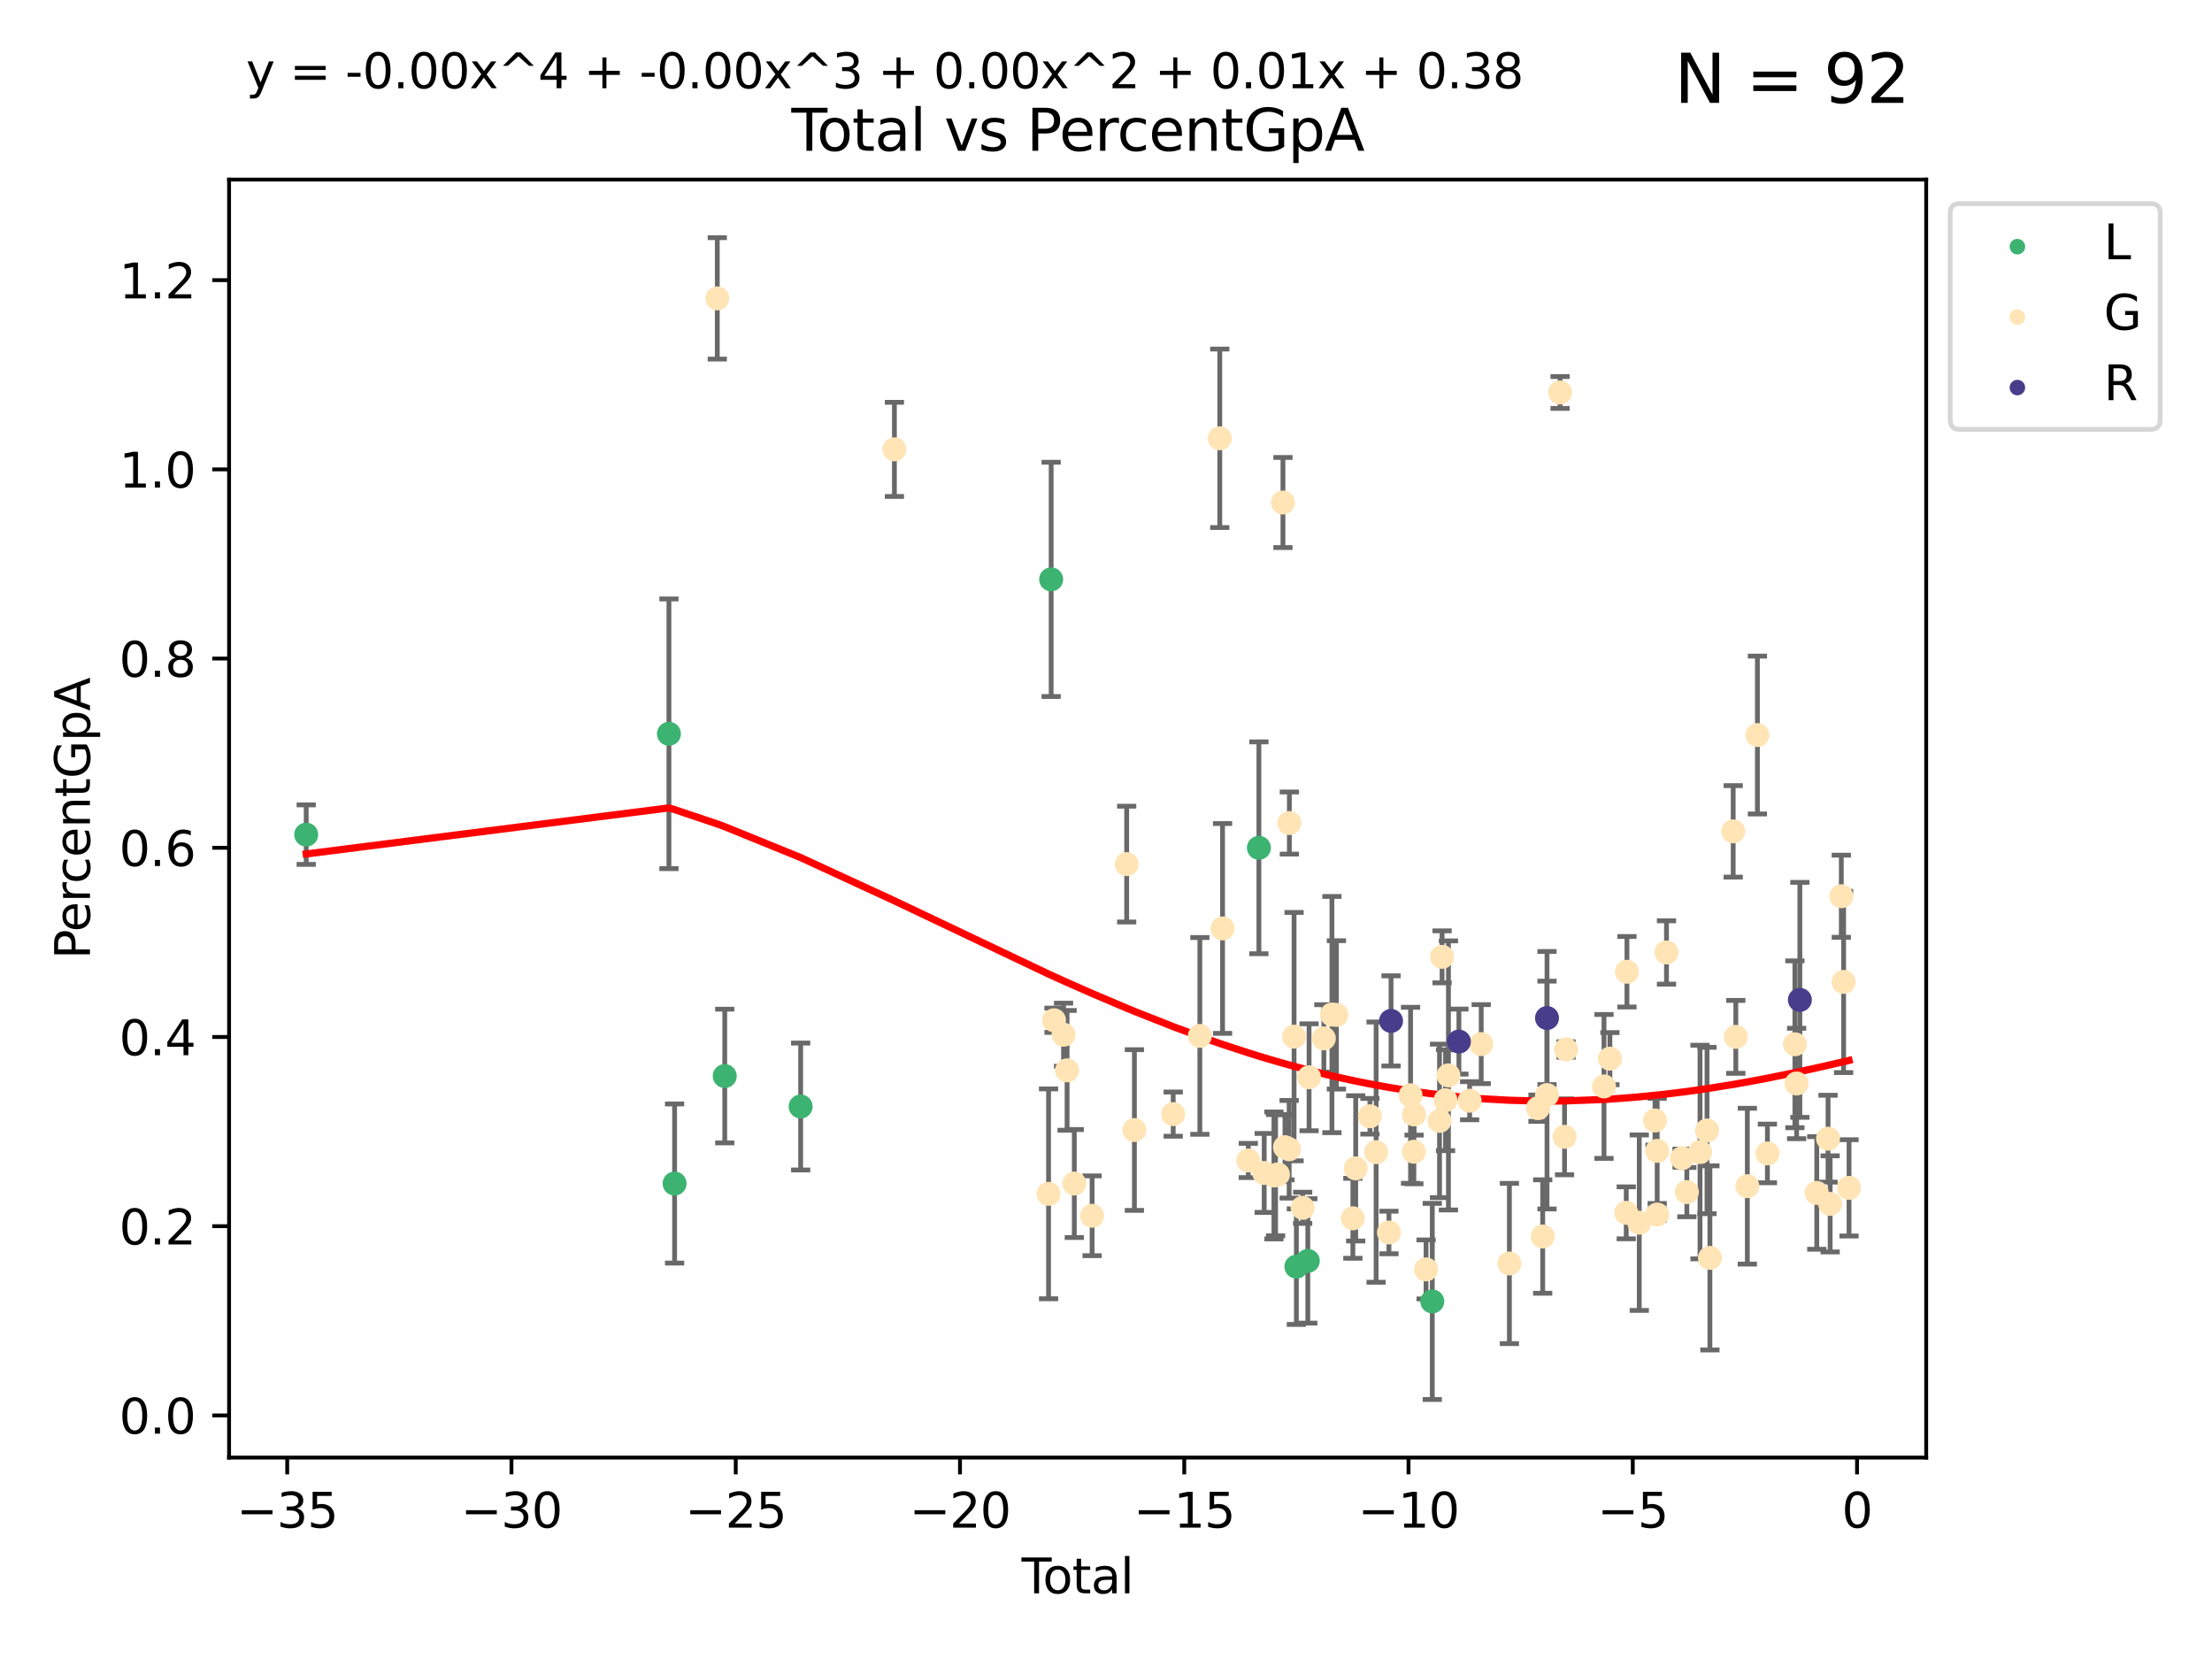 <?xml version="1.0" encoding="utf-8" standalone="no"?>
<!DOCTYPE svg PUBLIC "-//W3C//DTD SVG 1.1//EN"
  "http://www.w3.org/Graphics/SVG/1.1/DTD/svg11.dtd">
<svg xmlns:xlink="http://www.w3.org/1999/xlink" width="460.8pt" height="345.6pt" viewBox="0 0 460.8 345.6" xmlns="http://www.w3.org/2000/svg" version="1.1">
 <defs>
  <style type="text/css">*{stroke-linejoin: round; stroke-linecap: butt}</style>
 </defs>
 <g id="figure_1">
  <g id="patch_1">
   <path d="M 0 345.6 
L 460.8 345.6 
L 460.8 0 
L 0 0 
z
" style="fill: #ffffff"/>
  </g>
  <g id="axes_1">
   <g id="patch_2">
    <path d="M 47.72 303.64 
L 401.26 303.64 
L 401.26 37.411 
L 47.72 37.411 
z
" style="fill: #ffffff"/>
   </g>
   <g id="PathCollection_1">
    <defs>
     <path id="m181fb0ab46" d="M 0 1.118 
C 0.297 1.118 0.581 1 0.791 0.791 
C 1 0.581 1.118 0.297 1.118 0 
C 1.118 -0.297 1 -0.581 0.791 -0.791 
C 0.581 -1 0.297 -1.118 0 -1.118 
C -0.297 -1.118 -0.581 -1 -0.791 -0.791 
C -1 -0.581 -1.118 -0.297 -1.118 0 
C -1.118 0.297 -1 0.581 -0.791 0.791 
C -0.581 1 -0.297 1.118 0 1.118 
z
" style="stroke: #3cb371"/>
    </defs>
    <g clip-path="url(#pc3b54be4a9)">
     <use xlink:href="#m181fb0ab46" x="63.79" y="173.869" style="fill: #3cb371; stroke: #3cb371"/>
     <use xlink:href="#m181fb0ab46" x="139.351" y="152.862" style="fill: #3cb371; stroke: #3cb371"/>
     <use xlink:href="#m181fb0ab46" x="140.531" y="246.55" style="fill: #3cb371; stroke: #3cb371"/>
     <use xlink:href="#m181fb0ab46" x="150.98" y="224.16" style="fill: #3cb371; stroke: #3cb371"/>
     <use xlink:href="#m181fb0ab46" x="166.792" y="230.505" style="fill: #3cb371; stroke: #3cb371"/>
     <use xlink:href="#m181fb0ab46" x="218.975" y="120.693" style="fill: #3cb371; stroke: #3cb371"/>
     <use xlink:href="#m181fb0ab46" x="262.252" y="176.61" style="fill: #3cb371; stroke: #3cb371"/>
     <use xlink:href="#m181fb0ab46" x="270.059" y="263.865" style="fill: #3cb371; stroke: #3cb371"/>
     <use xlink:href="#m181fb0ab46" x="272.441" y="262.669" style="fill: #3cb371; stroke: #3cb371"/>
     <use xlink:href="#m181fb0ab46" x="298.371" y="271.113" style="fill: #3cb371; stroke: #3cb371"/>
    </g>
   </g>
   <g id="PathCollection_2">
    <defs>
     <path id="mff4ab0f324" d="M 0 1.118 
C 0.297 1.118 0.581 1 0.791 0.791 
C 1 0.581 1.118 0.297 1.118 0 
C 1.118 -0.297 1 -0.581 0.791 -0.791 
C 0.581 -1 0.297 -1.118 0 -1.118 
C -0.297 -1.118 -0.581 -1 -0.791 -0.791 
C -1 -0.581 -1.118 -0.297 -1.118 0 
C -1.118 0.297 -1 0.581 -0.791 0.791 
C -0.581 1 -0.297 1.118 0 1.118 
z
" style="stroke: #ffe4b5"/>
    </defs>
    <g clip-path="url(#pc3b54be4a9)">
     <use xlink:href="#mff4ab0f324" x="149.423" y="62.159" style="fill: #ffe4b5; stroke: #ffe4b5"/>
     <use xlink:href="#mff4ab0f324" x="186.322" y="93.616" style="fill: #ffe4b5; stroke: #ffe4b5"/>
     <use xlink:href="#mff4ab0f324" x="218.437" y="248.7" style="fill: #ffe4b5; stroke: #ffe4b5"/>
     <use xlink:href="#mff4ab0f324" x="219.57" y="212.535" style="fill: #ffe4b5; stroke: #ffe4b5"/>
     <use xlink:href="#mff4ab0f324" x="221.559" y="215.553" style="fill: #ffe4b5; stroke: #ffe4b5"/>
     <use xlink:href="#mff4ab0f324" x="222.292" y="222.972" style="fill: #ffe4b5; stroke: #ffe4b5"/>
     <use xlink:href="#mff4ab0f324" x="223.798" y="246.549" style="fill: #ffe4b5; stroke: #ffe4b5"/>
     <use xlink:href="#mff4ab0f324" x="227.505" y="253.271" style="fill: #ffe4b5; stroke: #ffe4b5"/>
     <use xlink:href="#mff4ab0f324" x="234.708" y="180.009" style="fill: #ffe4b5; stroke: #ffe4b5"/>
     <use xlink:href="#mff4ab0f324" x="236.317" y="235.407" style="fill: #ffe4b5; stroke: #ffe4b5"/>
     <use xlink:href="#mff4ab0f324" x="244.4" y="232.094" style="fill: #ffe4b5; stroke: #ffe4b5"/>
     <use xlink:href="#mff4ab0f324" x="249.953" y="215.799" style="fill: #ffe4b5; stroke: #ffe4b5"/>
     <use xlink:href="#mff4ab0f324" x="254.102" y="91.306" style="fill: #ffe4b5; stroke: #ffe4b5"/>
     <use xlink:href="#mff4ab0f324" x="254.68" y="193.412" style="fill: #ffe4b5; stroke: #ffe4b5"/>
     <use xlink:href="#mff4ab0f324" x="260.041" y="241.751" style="fill: #ffe4b5; stroke: #ffe4b5"/>
     <use xlink:href="#mff4ab0f324" x="263.358" y="244.345" style="fill: #ffe4b5; stroke: #ffe4b5"/>
     <use xlink:href="#mff4ab0f324" x="265.383" y="244.867" style="fill: #ffe4b5; stroke: #ffe4b5"/>
     <use xlink:href="#mff4ab0f324" x="265.726" y="244.809" style="fill: #ffe4b5; stroke: #ffe4b5"/>
     <use xlink:href="#mff4ab0f324" x="266.226" y="244.644" style="fill: #ffe4b5; stroke: #ffe4b5"/>
     <use xlink:href="#mff4ab0f324" x="267.265" y="104.684" style="fill: #ffe4b5; stroke: #ffe4b5"/>
     <use xlink:href="#mff4ab0f324" x="267.686" y="238.983" style="fill: #ffe4b5; stroke: #ffe4b5"/>
     <use xlink:href="#mff4ab0f324" x="268.553" y="239.412" style="fill: #ffe4b5; stroke: #ffe4b5"/>
     <use xlink:href="#mff4ab0f324" x="268.599" y="171.453" style="fill: #ffe4b5; stroke: #ffe4b5"/>
     <use xlink:href="#mff4ab0f324" x="269.578" y="215.949" style="fill: #ffe4b5; stroke: #ffe4b5"/>
     <use xlink:href="#mff4ab0f324" x="271.364" y="251.607" style="fill: #ffe4b5; stroke: #ffe4b5"/>
     <use xlink:href="#mff4ab0f324" x="272.702" y="224.416" style="fill: #ffe4b5; stroke: #ffe4b5"/>
     <use xlink:href="#mff4ab0f324" x="275.784" y="216.321" style="fill: #ffe4b5; stroke: #ffe4b5"/>
     <use xlink:href="#mff4ab0f324" x="277.464" y="211.35" style="fill: #ffe4b5; stroke: #ffe4b5"/>
     <use xlink:href="#mff4ab0f324" x="278.398" y="211.418" style="fill: #ffe4b5; stroke: #ffe4b5"/>
     <use xlink:href="#mff4ab0f324" x="281.827" y="253.795" style="fill: #ffe4b5; stroke: #ffe4b5"/>
     <use xlink:href="#mff4ab0f324" x="282.42" y="243.394" style="fill: #ffe4b5; stroke: #ffe4b5"/>
     <use xlink:href="#mff4ab0f324" x="285.381" y="232.54" style="fill: #ffe4b5; stroke: #ffe4b5"/>
     <use xlink:href="#mff4ab0f324" x="286.669" y="240.01" style="fill: #ffe4b5; stroke: #ffe4b5"/>
     <use xlink:href="#mff4ab0f324" x="289.34" y="256.748" style="fill: #ffe4b5; stroke: #ffe4b5"/>
     <use xlink:href="#mff4ab0f324" x="293.848" y="228.169" style="fill: #ffe4b5; stroke: #ffe4b5"/>
     <use xlink:href="#mff4ab0f324" x="294.532" y="239.926" style="fill: #ffe4b5; stroke: #ffe4b5"/>
     <use xlink:href="#mff4ab0f324" x="294.58" y="232.161" style="fill: #ffe4b5; stroke: #ffe4b5"/>
     <use xlink:href="#mff4ab0f324" x="297.077" y="264.442" style="fill: #ffe4b5; stroke: #ffe4b5"/>
     <use xlink:href="#mff4ab0f324" x="299.88" y="233.501" style="fill: #ffe4b5; stroke: #ffe4b5"/>
     <use xlink:href="#mff4ab0f324" x="300.413" y="199.329" style="fill: #ffe4b5; stroke: #ffe4b5"/>
     <use xlink:href="#mff4ab0f324" x="301.133" y="229.199" style="fill: #ffe4b5; stroke: #ffe4b5"/>
     <use xlink:href="#mff4ab0f324" x="301.737" y="224.026" style="fill: #ffe4b5; stroke: #ffe4b5"/>
     <use xlink:href="#mff4ab0f324" x="306.151" y="229.302" style="fill: #ffe4b5; stroke: #ffe4b5"/>
     <use xlink:href="#mff4ab0f324" x="308.565" y="217.508" style="fill: #ffe4b5; stroke: #ffe4b5"/>
     <use xlink:href="#mff4ab0f324" x="314.435" y="263.206" style="fill: #ffe4b5; stroke: #ffe4b5"/>
     <use xlink:href="#mff4ab0f324" x="320.391" y="230.853" style="fill: #ffe4b5; stroke: #ffe4b5"/>
     <use xlink:href="#mff4ab0f324" x="321.369" y="257.59" style="fill: #ffe4b5; stroke: #ffe4b5"/>
     <use xlink:href="#mff4ab0f324" x="322.269" y="228.118" style="fill: #ffe4b5; stroke: #ffe4b5"/>
     <use xlink:href="#mff4ab0f324" x="324.991" y="81.759" style="fill: #ffe4b5; stroke: #ffe4b5"/>
     <use xlink:href="#mff4ab0f324" x="325.924" y="236.823" style="fill: #ffe4b5; stroke: #ffe4b5"/>
     <use xlink:href="#mff4ab0f324" x="326.228" y="218.63" style="fill: #ffe4b5; stroke: #ffe4b5"/>
     <use xlink:href="#mff4ab0f324" x="334.142" y="226.324" style="fill: #ffe4b5; stroke: #ffe4b5"/>
     <use xlink:href="#mff4ab0f324" x="335.374" y="220.536" style="fill: #ffe4b5; stroke: #ffe4b5"/>
     <use xlink:href="#mff4ab0f324" x="338.777" y="252.652" style="fill: #ffe4b5; stroke: #ffe4b5"/>
     <use xlink:href="#mff4ab0f324" x="338.922" y="202.433" style="fill: #ffe4b5; stroke: #ffe4b5"/>
     <use xlink:href="#mff4ab0f324" x="341.489" y="254.708" style="fill: #ffe4b5; stroke: #ffe4b5"/>
     <use xlink:href="#mff4ab0f324" x="344.764" y="233.414" style="fill: #ffe4b5; stroke: #ffe4b5"/>
     <use xlink:href="#mff4ab0f324" x="345.222" y="239.752" style="fill: #ffe4b5; stroke: #ffe4b5"/>
     <use xlink:href="#mff4ab0f324" x="345.232" y="253.018" style="fill: #ffe4b5; stroke: #ffe4b5"/>
     <use xlink:href="#mff4ab0f324" x="347.16" y="198.415" style="fill: #ffe4b5; stroke: #ffe4b5"/>
     <use xlink:href="#mff4ab0f324" x="350.407" y="241.268" style="fill: #ffe4b5; stroke: #ffe4b5"/>
     <use xlink:href="#mff4ab0f324" x="351.401" y="248.338" style="fill: #ffe4b5; stroke: #ffe4b5"/>
     <use xlink:href="#mff4ab0f324" x="354.144" y="239.991" style="fill: #ffe4b5; stroke: #ffe4b5"/>
     <use xlink:href="#mff4ab0f324" x="355.601" y="235.503" style="fill: #ffe4b5; stroke: #ffe4b5"/>
     <use xlink:href="#mff4ab0f324" x="356.205" y="262.043" style="fill: #ffe4b5; stroke: #ffe4b5"/>
     <use xlink:href="#mff4ab0f324" x="361.057" y="173.19" style="fill: #ffe4b5; stroke: #ffe4b5"/>
     <use xlink:href="#mff4ab0f324" x="361.601" y="215.999" style="fill: #ffe4b5; stroke: #ffe4b5"/>
     <use xlink:href="#mff4ab0f324" x="364.003" y="247.1" style="fill: #ffe4b5; stroke: #ffe4b5"/>
     <use xlink:href="#mff4ab0f324" x="366.1" y="153.121" style="fill: #ffe4b5; stroke: #ffe4b5"/>
     <use xlink:href="#mff4ab0f324" x="368.184" y="240.285" style="fill: #ffe4b5; stroke: #ffe4b5"/>
     <use xlink:href="#mff4ab0f324" x="373.91" y="217.544" style="fill: #ffe4b5; stroke: #ffe4b5"/>
     <use xlink:href="#mff4ab0f324" x="374.27" y="225.707" style="fill: #ffe4b5; stroke: #ffe4b5"/>
     <use xlink:href="#mff4ab0f324" x="378.467" y="248.511" style="fill: #ffe4b5; stroke: #ffe4b5"/>
     <use xlink:href="#mff4ab0f324" x="380.817" y="237.211" style="fill: #ffe4b5; stroke: #ffe4b5"/>
     <use xlink:href="#mff4ab0f324" x="381.252" y="250.791" style="fill: #ffe4b5; stroke: #ffe4b5"/>
     <use xlink:href="#mff4ab0f324" x="383.577" y="186.702" style="fill: #ffe4b5; stroke: #ffe4b5"/>
     <use xlink:href="#mff4ab0f324" x="384.061" y="204.556" style="fill: #ffe4b5; stroke: #ffe4b5"/>
     <use xlink:href="#mff4ab0f324" x="385.19" y="247.454" style="fill: #ffe4b5; stroke: #ffe4b5"/>
    </g>
   </g>
   <g id="PathCollection_3">
    <defs>
     <path id="m197e6990f4" d="M 0 1.118 
C 0.297 1.118 0.581 1 0.791 0.791 
C 1 0.581 1.118 0.297 1.118 0 
C 1.118 -0.297 1 -0.581 0.791 -0.791 
C 0.581 -1 0.297 -1.118 0 -1.118 
C -0.297 -1.118 -0.581 -1 -0.791 -0.791 
C -1 -0.581 -1.118 -0.297 -1.118 0 
C -1.118 0.297 -1 0.581 -0.791 0.791 
C -0.581 1 -0.297 1.118 0 1.118 
z
" style="stroke: #483d8b"/>
    </defs>
    <g clip-path="url(#pc3b54be4a9)">
     <use xlink:href="#m197e6990f4" x="289.78" y="212.672" style="fill: #483d8b; stroke: #483d8b"/>
     <use xlink:href="#m197e6990f4" x="303.917" y="216.981" style="fill: #483d8b; stroke: #483d8b"/>
     <use xlink:href="#m197e6990f4" x="322.271" y="212.075" style="fill: #483d8b; stroke: #483d8b"/>
     <use xlink:href="#m197e6990f4" x="374.946" y="208.291" style="fill: #483d8b; stroke: #483d8b"/>
    </g>
   </g>
   <g id="matplotlib.axis_1">
    <g id="xtick_1">
     <g id="line2d_1">
      <defs>
       <path id="m6e13798119" d="M 0 0 
L 0 3.5 
" style="stroke: #000000; stroke-width: 0.8"/>
      </defs>
      <g>
       <use xlink:href="#m6e13798119" x="59.83" y="303.64" style="stroke: #000000; stroke-width: 0.8"/>
      </g>
     </g>
     <g id="text_1">
      <!-- −35 -->
      <g transform="translate(49.278 318.238)scale(0.1 -0.1)">
       <defs>
        <path id="DejaVuSans-2212" d="M 678 2272 
L 4684 2272 
L 4684 1741 
L 678 1741 
L 678 2272 
z
" transform="scale(0.016)"/>
        <path id="DejaVuSans-33" d="M 2597 2516 
Q 3050 2419 3304 2112 
Q 3559 1806 3559 1356 
Q 3559 666 3084 287 
Q 2609 -91 1734 -91 
Q 1441 -91 1130 -33 
Q 819 25 488 141 
L 488 750 
Q 750 597 1062 519 
Q 1375 441 1716 441 
Q 2309 441 2620 675 
Q 2931 909 2931 1356 
Q 2931 1769 2642 2001 
Q 2353 2234 1838 2234 
L 1294 2234 
L 1294 2753 
L 1863 2753 
Q 2328 2753 2575 2939 
Q 2822 3125 2822 3475 
Q 2822 3834 2567 4026 
Q 2313 4219 1838 4219 
Q 1578 4219 1281 4162 
Q 984 4106 628 3988 
L 628 4550 
Q 988 4650 1302 4700 
Q 1616 4750 1894 4750 
Q 2613 4750 3031 4423 
Q 3450 4097 3450 3541 
Q 3450 3153 3228 2886 
Q 3006 2619 2597 2516 
z
" transform="scale(0.016)"/>
        <path id="DejaVuSans-35" d="M 691 4666 
L 3169 4666 
L 3169 4134 
L 1269 4134 
L 1269 2991 
Q 1406 3038 1543 3061 
Q 1681 3084 1819 3084 
Q 2600 3084 3056 2656 
Q 3513 2228 3513 1497 
Q 3513 744 3044 326 
Q 2575 -91 1722 -91 
Q 1428 -91 1123 -41 
Q 819 9 494 109 
L 494 744 
Q 775 591 1075 516 
Q 1375 441 1709 441 
Q 2250 441 2565 725 
Q 2881 1009 2881 1497 
Q 2881 1984 2565 2268 
Q 2250 2553 1709 2553 
Q 1456 2553 1204 2497 
Q 953 2441 691 2322 
L 691 4666 
z
" transform="scale(0.016)"/>
       </defs>
       <use xlink:href="#DejaVuSans-2212"/>
       <use xlink:href="#DejaVuSans-33" x="83.789"/>
       <use xlink:href="#DejaVuSans-35" x="147.412"/>
      </g>
     </g>
    </g>
    <g id="xtick_2">
     <g id="line2d_2">
      <g>
       <use xlink:href="#m6e13798119" x="106.548" y="303.64" style="stroke: #000000; stroke-width: 0.8"/>
      </g>
     </g>
     <g id="text_2">
      <!-- −30 -->
      <g transform="translate(95.996 318.238)scale(0.1 -0.1)">
       <defs>
        <path id="DejaVuSans-30" d="M 2034 4250 
Q 1547 4250 1301 3770 
Q 1056 3291 1056 2328 
Q 1056 1369 1301 889 
Q 1547 409 2034 409 
Q 2525 409 2770 889 
Q 3016 1369 3016 2328 
Q 3016 3291 2770 3770 
Q 2525 4250 2034 4250 
z
M 2034 4750 
Q 2819 4750 3233 4129 
Q 3647 3509 3647 2328 
Q 3647 1150 3233 529 
Q 2819 -91 2034 -91 
Q 1250 -91 836 529 
Q 422 1150 422 2328 
Q 422 3509 836 4129 
Q 1250 4750 2034 4750 
z
" transform="scale(0.016)"/>
       </defs>
       <use xlink:href="#DejaVuSans-2212"/>
       <use xlink:href="#DejaVuSans-33" x="83.789"/>
       <use xlink:href="#DejaVuSans-30" x="147.412"/>
      </g>
     </g>
    </g>
    <g id="xtick_3">
     <g id="line2d_3">
      <g>
       <use xlink:href="#m6e13798119" x="153.266" y="303.64" style="stroke: #000000; stroke-width: 0.8"/>
      </g>
     </g>
     <g id="text_3">
      <!-- −25 -->
      <g transform="translate(142.714 318.238)scale(0.1 -0.1)">
       <defs>
        <path id="DejaVuSans-32" d="M 1228 531 
L 3431 531 
L 3431 0 
L 469 0 
L 469 531 
Q 828 903 1448 1529 
Q 2069 2156 2228 2338 
Q 2531 2678 2651 2914 
Q 2772 3150 2772 3378 
Q 2772 3750 2511 3984 
Q 2250 4219 1831 4219 
Q 1534 4219 1204 4116 
Q 875 4013 500 3803 
L 500 4441 
Q 881 4594 1212 4672 
Q 1544 4750 1819 4750 
Q 2544 4750 2975 4387 
Q 3406 4025 3406 3419 
Q 3406 3131 3298 2873 
Q 3191 2616 2906 2266 
Q 2828 2175 2409 1742 
Q 1991 1309 1228 531 
z
" transform="scale(0.016)"/>
       </defs>
       <use xlink:href="#DejaVuSans-2212"/>
       <use xlink:href="#DejaVuSans-32" x="83.789"/>
       <use xlink:href="#DejaVuSans-35" x="147.412"/>
      </g>
     </g>
    </g>
    <g id="xtick_4">
     <g id="line2d_4">
      <g>
       <use xlink:href="#m6e13798119" x="199.984" y="303.64" style="stroke: #000000; stroke-width: 0.8"/>
      </g>
     </g>
     <g id="text_4">
      <!-- −20 -->
      <g transform="translate(189.432 318.238)scale(0.1 -0.1)">
       <use xlink:href="#DejaVuSans-2212"/>
       <use xlink:href="#DejaVuSans-32" x="83.789"/>
       <use xlink:href="#DejaVuSans-30" x="147.412"/>
      </g>
     </g>
    </g>
    <g id="xtick_5">
     <g id="line2d_5">
      <g>
       <use xlink:href="#m6e13798119" x="246.702" y="303.64" style="stroke: #000000; stroke-width: 0.8"/>
      </g>
     </g>
     <g id="text_5">
      <!-- −15 -->
      <g transform="translate(236.15 318.238)scale(0.1 -0.1)">
       <defs>
        <path id="DejaVuSans-31" d="M 794 531 
L 1825 531 
L 1825 4091 
L 703 3866 
L 703 4441 
L 1819 4666 
L 2450 4666 
L 2450 531 
L 3481 531 
L 3481 0 
L 794 0 
L 794 531 
z
" transform="scale(0.016)"/>
       </defs>
       <use xlink:href="#DejaVuSans-2212"/>
       <use xlink:href="#DejaVuSans-31" x="83.789"/>
       <use xlink:href="#DejaVuSans-35" x="147.412"/>
      </g>
     </g>
    </g>
    <g id="xtick_6">
     <g id="line2d_6">
      <g>
       <use xlink:href="#m6e13798119" x="293.42" y="303.64" style="stroke: #000000; stroke-width: 0.8"/>
      </g>
     </g>
     <g id="text_6">
      <!-- −10 -->
      <g transform="translate(282.868 318.238)scale(0.1 -0.1)">
       <use xlink:href="#DejaVuSans-2212"/>
       <use xlink:href="#DejaVuSans-31" x="83.789"/>
       <use xlink:href="#DejaVuSans-30" x="147.412"/>
      </g>
     </g>
    </g>
    <g id="xtick_7">
     <g id="line2d_7">
      <g>
       <use xlink:href="#m6e13798119" x="340.138" y="303.64" style="stroke: #000000; stroke-width: 0.8"/>
      </g>
     </g>
     <g id="text_7">
      <!-- −5 -->
      <g transform="translate(332.767 318.238)scale(0.1 -0.1)">
       <use xlink:href="#DejaVuSans-2212"/>
       <use xlink:href="#DejaVuSans-35" x="83.789"/>
      </g>
     </g>
    </g>
    <g id="xtick_8">
     <g id="line2d_8">
      <g>
       <use xlink:href="#m6e13798119" x="386.856" y="303.64" style="stroke: #000000; stroke-width: 0.8"/>
      </g>
     </g>
     <g id="text_8">
      <!-- 0 -->
      <g transform="translate(383.674 318.238)scale(0.1 -0.1)">
       <use xlink:href="#DejaVuSans-30"/>
      </g>
     </g>
    </g>
    <g id="text_9">
     <!-- Total -->
     <g transform="translate(212.813 331.917)scale(0.1 -0.1)">
      <defs>
       <path id="DejaVuSans-54" d="M -19 4666 
L 3928 4666 
L 3928 4134 
L 2272 4134 
L 2272 0 
L 1638 0 
L 1638 4134 
L -19 4134 
L -19 4666 
z
" transform="scale(0.016)"/>
       <path id="DejaVuSans-6f" d="M 1959 3097 
Q 1497 3097 1228 2736 
Q 959 2375 959 1747 
Q 959 1119 1226 758 
Q 1494 397 1959 397 
Q 2419 397 2687 759 
Q 2956 1122 2956 1747 
Q 2956 2369 2687 2733 
Q 2419 3097 1959 3097 
z
M 1959 3584 
Q 2709 3584 3137 3096 
Q 3566 2609 3566 1747 
Q 3566 888 3137 398 
Q 2709 -91 1959 -91 
Q 1206 -91 779 398 
Q 353 888 353 1747 
Q 353 2609 779 3096 
Q 1206 3584 1959 3584 
z
" transform="scale(0.016)"/>
       <path id="DejaVuSans-74" d="M 1172 4494 
L 1172 3500 
L 2356 3500 
L 2356 3053 
L 1172 3053 
L 1172 1153 
Q 1172 725 1289 603 
Q 1406 481 1766 481 
L 2356 481 
L 2356 0 
L 1766 0 
Q 1100 0 847 248 
Q 594 497 594 1153 
L 594 3053 
L 172 3053 
L 172 3500 
L 594 3500 
L 594 4494 
L 1172 4494 
z
" transform="scale(0.016)"/>
       <path id="DejaVuSans-61" d="M 2194 1759 
Q 1497 1759 1228 1600 
Q 959 1441 959 1056 
Q 959 750 1161 570 
Q 1363 391 1709 391 
Q 2188 391 2477 730 
Q 2766 1069 2766 1631 
L 2766 1759 
L 2194 1759 
z
M 3341 1997 
L 3341 0 
L 2766 0 
L 2766 531 
Q 2569 213 2275 61 
Q 1981 -91 1556 -91 
Q 1019 -91 701 211 
Q 384 513 384 1019 
Q 384 1609 779 1909 
Q 1175 2209 1959 2209 
L 2766 2209 
L 2766 2266 
Q 2766 2663 2505 2880 
Q 2244 3097 1772 3097 
Q 1472 3097 1187 3025 
Q 903 2953 641 2809 
L 641 3341 
Q 956 3463 1253 3523 
Q 1550 3584 1831 3584 
Q 2591 3584 2966 3190 
Q 3341 2797 3341 1997 
z
" transform="scale(0.016)"/>
       <path id="DejaVuSans-6c" d="M 603 4863 
L 1178 4863 
L 1178 0 
L 603 0 
L 603 4863 
z
" transform="scale(0.016)"/>
      </defs>
      <use xlink:href="#DejaVuSans-54"/>
      <use xlink:href="#DejaVuSans-6f" x="44.084"/>
      <use xlink:href="#DejaVuSans-74" x="105.266"/>
      <use xlink:href="#DejaVuSans-61" x="144.475"/>
      <use xlink:href="#DejaVuSans-6c" x="205.754"/>
     </g>
    </g>
   </g>
   <g id="matplotlib.axis_2">
    <g id="ytick_1">
     <g id="line2d_9">
      <defs>
       <path id="m4a8cdd44f9" d="M 0 0 
L -3.5 0 
" style="stroke: #000000; stroke-width: 0.8"/>
      </defs>
      <g>
       <use xlink:href="#m4a8cdd44f9" x="47.72" y="294.854" style="stroke: #000000; stroke-width: 0.8"/>
      </g>
     </g>
     <g id="text_10">
      <!-- 0.0 -->
      <g transform="translate(24.817 298.654)scale(0.1 -0.1)">
       <defs>
        <path id="DejaVuSans-2e" d="M 684 794 
L 1344 794 
L 1344 0 
L 684 0 
L 684 794 
z
" transform="scale(0.016)"/>
       </defs>
       <use xlink:href="#DejaVuSans-30"/>
       <use xlink:href="#DejaVuSans-2e" x="63.623"/>
       <use xlink:href="#DejaVuSans-30" x="95.41"/>
      </g>
     </g>
    </g>
    <g id="ytick_2">
     <g id="line2d_10">
      <g>
       <use xlink:href="#m4a8cdd44f9" x="47.72" y="255.439" style="stroke: #000000; stroke-width: 0.8"/>
      </g>
     </g>
     <g id="text_11">
      <!-- 0.2 -->
      <g transform="translate(24.817 259.238)scale(0.1 -0.1)">
       <use xlink:href="#DejaVuSans-30"/>
       <use xlink:href="#DejaVuSans-2e" x="63.623"/>
       <use xlink:href="#DejaVuSans-32" x="95.41"/>
      </g>
     </g>
    </g>
    <g id="ytick_3">
     <g id="line2d_11">
      <g>
       <use xlink:href="#m4a8cdd44f9" x="47.72" y="216.023" style="stroke: #000000; stroke-width: 0.8"/>
      </g>
     </g>
     <g id="text_12">
      <!-- 0.4 -->
      <g transform="translate(24.817 219.823)scale(0.1 -0.1)">
       <defs>
        <path id="DejaVuSans-34" d="M 2419 4116 
L 825 1625 
L 2419 1625 
L 2419 4116 
z
M 2253 4666 
L 3047 4666 
L 3047 1625 
L 3713 1625 
L 3713 1100 
L 3047 1100 
L 3047 0 
L 2419 0 
L 2419 1100 
L 313 1100 
L 313 1709 
L 2253 4666 
z
" transform="scale(0.016)"/>
       </defs>
       <use xlink:href="#DejaVuSans-30"/>
       <use xlink:href="#DejaVuSans-2e" x="63.623"/>
       <use xlink:href="#DejaVuSans-34" x="95.41"/>
      </g>
     </g>
    </g>
    <g id="ytick_4">
     <g id="line2d_12">
      <g>
       <use xlink:href="#m4a8cdd44f9" x="47.72" y="176.608" style="stroke: #000000; stroke-width: 0.8"/>
      </g>
     </g>
     <g id="text_13">
      <!-- 0.6 -->
      <g transform="translate(24.817 180.407)scale(0.1 -0.1)">
       <defs>
        <path id="DejaVuSans-36" d="M 2113 2584 
Q 1688 2584 1439 2293 
Q 1191 2003 1191 1497 
Q 1191 994 1439 701 
Q 1688 409 2113 409 
Q 2538 409 2786 701 
Q 3034 994 3034 1497 
Q 3034 2003 2786 2293 
Q 2538 2584 2113 2584 
z
M 3366 4563 
L 3366 3988 
Q 3128 4100 2886 4159 
Q 2644 4219 2406 4219 
Q 1781 4219 1451 3797 
Q 1122 3375 1075 2522 
Q 1259 2794 1537 2939 
Q 1816 3084 2150 3084 
Q 2853 3084 3261 2657 
Q 3669 2231 3669 1497 
Q 3669 778 3244 343 
Q 2819 -91 2113 -91 
Q 1303 -91 875 529 
Q 447 1150 447 2328 
Q 447 3434 972 4092 
Q 1497 4750 2381 4750 
Q 2619 4750 2861 4703 
Q 3103 4656 3366 4563 
z
" transform="scale(0.016)"/>
       </defs>
       <use xlink:href="#DejaVuSans-30"/>
       <use xlink:href="#DejaVuSans-2e" x="63.623"/>
       <use xlink:href="#DejaVuSans-36" x="95.41"/>
      </g>
     </g>
    </g>
    <g id="ytick_5">
     <g id="line2d_13">
      <g>
       <use xlink:href="#m4a8cdd44f9" x="47.72" y="137.192" style="stroke: #000000; stroke-width: 0.8"/>
      </g>
     </g>
     <g id="text_14">
      <!-- 0.8 -->
      <g transform="translate(24.817 140.991)scale(0.1 -0.1)">
       <defs>
        <path id="DejaVuSans-38" d="M 2034 2216 
Q 1584 2216 1326 1975 
Q 1069 1734 1069 1313 
Q 1069 891 1326 650 
Q 1584 409 2034 409 
Q 2484 409 2743 651 
Q 3003 894 3003 1313 
Q 3003 1734 2745 1975 
Q 2488 2216 2034 2216 
z
M 1403 2484 
Q 997 2584 770 2862 
Q 544 3141 544 3541 
Q 544 4100 942 4425 
Q 1341 4750 2034 4750 
Q 2731 4750 3128 4425 
Q 3525 4100 3525 3541 
Q 3525 3141 3298 2862 
Q 3072 2584 2669 2484 
Q 3125 2378 3379 2068 
Q 3634 1759 3634 1313 
Q 3634 634 3220 271 
Q 2806 -91 2034 -91 
Q 1263 -91 848 271 
Q 434 634 434 1313 
Q 434 1759 690 2068 
Q 947 2378 1403 2484 
z
M 1172 3481 
Q 1172 3119 1398 2916 
Q 1625 2713 2034 2713 
Q 2441 2713 2670 2916 
Q 2900 3119 2900 3481 
Q 2900 3844 2670 4047 
Q 2441 4250 2034 4250 
Q 1625 4250 1398 4047 
Q 1172 3844 1172 3481 
z
" transform="scale(0.016)"/>
       </defs>
       <use xlink:href="#DejaVuSans-30"/>
       <use xlink:href="#DejaVuSans-2e" x="63.623"/>
       <use xlink:href="#DejaVuSans-38" x="95.41"/>
      </g>
     </g>
    </g>
    <g id="ytick_6">
     <g id="line2d_14">
      <g>
       <use xlink:href="#m4a8cdd44f9" x="47.72" y="97.777" style="stroke: #000000; stroke-width: 0.8"/>
      </g>
     </g>
     <g id="text_15">
      <!-- 1.0 -->
      <g transform="translate(24.817 101.576)scale(0.1 -0.1)">
       <use xlink:href="#DejaVuSans-31"/>
       <use xlink:href="#DejaVuSans-2e" x="63.623"/>
       <use xlink:href="#DejaVuSans-30" x="95.41"/>
      </g>
     </g>
    </g>
    <g id="ytick_7">
     <g id="line2d_15">
      <g>
       <use xlink:href="#m4a8cdd44f9" x="47.72" y="58.361" style="stroke: #000000; stroke-width: 0.8"/>
      </g>
     </g>
     <g id="text_16">
      <!-- 1.2 -->
      <g transform="translate(24.817 62.16)scale(0.1 -0.1)">
       <use xlink:href="#DejaVuSans-31"/>
       <use xlink:href="#DejaVuSans-2e" x="63.623"/>
       <use xlink:href="#DejaVuSans-32" x="95.41"/>
      </g>
     </g>
    </g>
    <g id="text_17">
     <!-- PercentGpA -->
     <g transform="translate(18.737 199.802)rotate(-90)scale(0.1 -0.1)">
      <defs>
       <path id="DejaVuSans-50" d="M 1259 4147 
L 1259 2394 
L 2053 2394 
Q 2494 2394 2734 2622 
Q 2975 2850 2975 3272 
Q 2975 3691 2734 3919 
Q 2494 4147 2053 4147 
L 1259 4147 
z
M 628 4666 
L 2053 4666 
Q 2838 4666 3239 4311 
Q 3641 3956 3641 3272 
Q 3641 2581 3239 2228 
Q 2838 1875 2053 1875 
L 1259 1875 
L 1259 0 
L 628 0 
L 628 4666 
z
" transform="scale(0.016)"/>
       <path id="DejaVuSans-65" d="M 3597 1894 
L 3597 1613 
L 953 1613 
Q 991 1019 1311 708 
Q 1631 397 2203 397 
Q 2534 397 2845 478 
Q 3156 559 3463 722 
L 3463 178 
Q 3153 47 2828 -22 
Q 2503 -91 2169 -91 
Q 1331 -91 842 396 
Q 353 884 353 1716 
Q 353 2575 817 3079 
Q 1281 3584 2069 3584 
Q 2775 3584 3186 3129 
Q 3597 2675 3597 1894 
z
M 3022 2063 
Q 3016 2534 2758 2815 
Q 2500 3097 2075 3097 
Q 1594 3097 1305 2825 
Q 1016 2553 972 2059 
L 3022 2063 
z
" transform="scale(0.016)"/>
       <path id="DejaVuSans-72" d="M 2631 2963 
Q 2534 3019 2420 3045 
Q 2306 3072 2169 3072 
Q 1681 3072 1420 2755 
Q 1159 2438 1159 1844 
L 1159 0 
L 581 0 
L 581 3500 
L 1159 3500 
L 1159 2956 
Q 1341 3275 1631 3429 
Q 1922 3584 2338 3584 
Q 2397 3584 2469 3576 
Q 2541 3569 2628 3553 
L 2631 2963 
z
" transform="scale(0.016)"/>
       <path id="DejaVuSans-63" d="M 3122 3366 
L 3122 2828 
Q 2878 2963 2633 3030 
Q 2388 3097 2138 3097 
Q 1578 3097 1268 2742 
Q 959 2388 959 1747 
Q 959 1106 1268 751 
Q 1578 397 2138 397 
Q 2388 397 2633 464 
Q 2878 531 3122 666 
L 3122 134 
Q 2881 22 2623 -34 
Q 2366 -91 2075 -91 
Q 1284 -91 818 406 
Q 353 903 353 1747 
Q 353 2603 823 3093 
Q 1294 3584 2113 3584 
Q 2378 3584 2631 3529 
Q 2884 3475 3122 3366 
z
" transform="scale(0.016)"/>
       <path id="DejaVuSans-6e" d="M 3513 2113 
L 3513 0 
L 2938 0 
L 2938 2094 
Q 2938 2591 2744 2837 
Q 2550 3084 2163 3084 
Q 1697 3084 1428 2787 
Q 1159 2491 1159 1978 
L 1159 0 
L 581 0 
L 581 3500 
L 1159 3500 
L 1159 2956 
Q 1366 3272 1645 3428 
Q 1925 3584 2291 3584 
Q 2894 3584 3203 3211 
Q 3513 2838 3513 2113 
z
" transform="scale(0.016)"/>
       <path id="DejaVuSans-47" d="M 3809 666 
L 3809 1919 
L 2778 1919 
L 2778 2438 
L 4434 2438 
L 4434 434 
Q 4069 175 3628 42 
Q 3188 -91 2688 -91 
Q 1594 -91 976 548 
Q 359 1188 359 2328 
Q 359 3472 976 4111 
Q 1594 4750 2688 4750 
Q 3144 4750 3555 4637 
Q 3966 4525 4313 4306 
L 4313 3634 
Q 3963 3931 3569 4081 
Q 3175 4231 2741 4231 
Q 1884 4231 1454 3753 
Q 1025 3275 1025 2328 
Q 1025 1384 1454 906 
Q 1884 428 2741 428 
Q 3075 428 3337 486 
Q 3600 544 3809 666 
z
" transform="scale(0.016)"/>
       <path id="DejaVuSans-70" d="M 1159 525 
L 1159 -1331 
L 581 -1331 
L 581 3500 
L 1159 3500 
L 1159 2969 
Q 1341 3281 1617 3432 
Q 1894 3584 2278 3584 
Q 2916 3584 3314 3078 
Q 3713 2572 3713 1747 
Q 3713 922 3314 415 
Q 2916 -91 2278 -91 
Q 1894 -91 1617 61 
Q 1341 213 1159 525 
z
M 3116 1747 
Q 3116 2381 2855 2742 
Q 2594 3103 2138 3103 
Q 1681 3103 1420 2742 
Q 1159 2381 1159 1747 
Q 1159 1113 1420 752 
Q 1681 391 2138 391 
Q 2594 391 2855 752 
Q 3116 1113 3116 1747 
z
" transform="scale(0.016)"/>
       <path id="DejaVuSans-41" d="M 2188 4044 
L 1331 1722 
L 3047 1722 
L 2188 4044 
z
M 1831 4666 
L 2547 4666 
L 4325 0 
L 3669 0 
L 3244 1197 
L 1141 1197 
L 716 0 
L 50 0 
L 1831 4666 
z
" transform="scale(0.016)"/>
      </defs>
      <use xlink:href="#DejaVuSans-50"/>
      <use xlink:href="#DejaVuSans-65" x="56.678"/>
      <use xlink:href="#DejaVuSans-72" x="118.201"/>
      <use xlink:href="#DejaVuSans-63" x="157.064"/>
      <use xlink:href="#DejaVuSans-65" x="212.045"/>
      <use xlink:href="#DejaVuSans-6e" x="273.568"/>
      <use xlink:href="#DejaVuSans-74" x="336.947"/>
      <use xlink:href="#DejaVuSans-47" x="376.156"/>
      <use xlink:href="#DejaVuSans-70" x="453.646"/>
      <use xlink:href="#DejaVuSans-41" x="517.123"/>
     </g>
    </g>
   </g>
   <g id="LineCollection_1">
    <path d="M 63.79 180.067 
L 63.79 167.67 
" clip-path="url(#pc3b54be4a9)" style="fill: none; stroke: #696969"/>
    <path d="M 139.351 180.951 
L 139.351 124.772 
" clip-path="url(#pc3b54be4a9)" style="fill: none; stroke: #696969"/>
    <path d="M 140.531 263.122 
L 140.531 229.977 
" clip-path="url(#pc3b54be4a9)" style="fill: none; stroke: #696969"/>
    <path d="M 150.98 238.087 
L 150.98 210.233 
" clip-path="url(#pc3b54be4a9)" style="fill: none; stroke: #696969"/>
    <path d="M 166.792 243.724 
L 166.792 217.287 
" clip-path="url(#pc3b54be4a9)" style="fill: none; stroke: #696969"/>
    <path d="M 218.975 145.096 
L 218.975 96.291 
" clip-path="url(#pc3b54be4a9)" style="fill: none; stroke: #696969"/>
    <path d="M 262.252 198.675 
L 262.252 154.546 
" clip-path="url(#pc3b54be4a9)" style="fill: none; stroke: #696969"/>
    <path d="M 270.059 275.901 
L 270.059 251.83 
" clip-path="url(#pc3b54be4a9)" style="fill: none; stroke: #696969"/>
    <path d="M 272.441 275.624 
L 272.441 249.715 
" clip-path="url(#pc3b54be4a9)" style="fill: none; stroke: #696969"/>
    <path d="M 298.371 291.539 
L 298.371 250.687 
" clip-path="url(#pc3b54be4a9)" style="fill: none; stroke: #696969"/>
   </g>
   <g id="line2d_16">
    <defs>
     <path id="m859c78630d" d="M 2 0 
L -2 -0 
" style="stroke: #696969"/>
    </defs>
    <g clip-path="url(#pc3b54be4a9)">
     <use xlink:href="#m859c78630d" x="63.79" y="180.067" style="fill: #696969; stroke: #696969"/>
     <use xlink:href="#m859c78630d" x="139.351" y="180.951" style="fill: #696969; stroke: #696969"/>
     <use xlink:href="#m859c78630d" x="140.531" y="263.122" style="fill: #696969; stroke: #696969"/>
     <use xlink:href="#m859c78630d" x="150.98" y="238.087" style="fill: #696969; stroke: #696969"/>
     <use xlink:href="#m859c78630d" x="166.792" y="243.724" style="fill: #696969; stroke: #696969"/>
     <use xlink:href="#m859c78630d" x="218.975" y="145.096" style="fill: #696969; stroke: #696969"/>
     <use xlink:href="#m859c78630d" x="262.252" y="198.675" style="fill: #696969; stroke: #696969"/>
     <use xlink:href="#m859c78630d" x="270.059" y="275.901" style="fill: #696969; stroke: #696969"/>
     <use xlink:href="#m859c78630d" x="272.441" y="275.624" style="fill: #696969; stroke: #696969"/>
     <use xlink:href="#m859c78630d" x="298.371" y="291.539" style="fill: #696969; stroke: #696969"/>
    </g>
   </g>
   <g id="line2d_17">
    <g clip-path="url(#pc3b54be4a9)">
     <use xlink:href="#m859c78630d" x="63.79" y="167.67" style="fill: #696969; stroke: #696969"/>
     <use xlink:href="#m859c78630d" x="139.351" y="124.772" style="fill: #696969; stroke: #696969"/>
     <use xlink:href="#m859c78630d" x="140.531" y="229.977" style="fill: #696969; stroke: #696969"/>
     <use xlink:href="#m859c78630d" x="150.98" y="210.233" style="fill: #696969; stroke: #696969"/>
     <use xlink:href="#m859c78630d" x="166.792" y="217.287" style="fill: #696969; stroke: #696969"/>
     <use xlink:href="#m859c78630d" x="218.975" y="96.291" style="fill: #696969; stroke: #696969"/>
     <use xlink:href="#m859c78630d" x="262.252" y="154.546" style="fill: #696969; stroke: #696969"/>
     <use xlink:href="#m859c78630d" x="270.059" y="251.83" style="fill: #696969; stroke: #696969"/>
     <use xlink:href="#m859c78630d" x="272.441" y="249.715" style="fill: #696969; stroke: #696969"/>
     <use xlink:href="#m859c78630d" x="298.371" y="250.687" style="fill: #696969; stroke: #696969"/>
    </g>
   </g>
   <g id="LineCollection_2">
    <path d="M 149.423 74.805 
L 149.423 49.513 
" clip-path="url(#pc3b54be4a9)" style="fill: none; stroke: #696969"/>
    <path d="M 186.322 103.42 
L 186.322 83.812 
" clip-path="url(#pc3b54be4a9)" style="fill: none; stroke: #696969"/>
    <path d="M 218.437 270.556 
L 218.437 226.843 
" clip-path="url(#pc3b54be4a9)" style="fill: none; stroke: #696969"/>
    <path d="M 219.57 215.063 
L 219.57 210.008 
" clip-path="url(#pc3b54be4a9)" style="fill: none; stroke: #696969"/>
    <path d="M 221.559 222.128 
L 221.559 208.977 
" clip-path="url(#pc3b54be4a9)" style="fill: none; stroke: #696969"/>
    <path d="M 222.292 235.441 
L 222.292 210.503 
" clip-path="url(#pc3b54be4a9)" style="fill: none; stroke: #696969"/>
    <path d="M 223.798 257.795 
L 223.798 235.303 
" clip-path="url(#pc3b54be4a9)" style="fill: none; stroke: #696969"/>
    <path d="M 227.505 261.585 
L 227.505 244.958 
" clip-path="url(#pc3b54be4a9)" style="fill: none; stroke: #696969"/>
    <path d="M 234.708 192.071 
L 234.708 167.946 
" clip-path="url(#pc3b54be4a9)" style="fill: none; stroke: #696969"/>
    <path d="M 236.317 252.14 
L 236.317 218.674 
" clip-path="url(#pc3b54be4a9)" style="fill: none; stroke: #696969"/>
    <path d="M 244.4 236.701 
L 244.4 227.488 
" clip-path="url(#pc3b54be4a9)" style="fill: none; stroke: #696969"/>
    <path d="M 249.953 236.293 
L 249.953 195.305 
" clip-path="url(#pc3b54be4a9)" style="fill: none; stroke: #696969"/>
    <path d="M 254.102 109.896 
L 254.102 72.716 
" clip-path="url(#pc3b54be4a9)" style="fill: none; stroke: #696969"/>
    <path d="M 254.68 215.268 
L 254.68 171.556 
" clip-path="url(#pc3b54be4a9)" style="fill: none; stroke: #696969"/>
    <path d="M 260.041 245.314 
L 260.041 238.187 
" clip-path="url(#pc3b54be4a9)" style="fill: none; stroke: #696969"/>
    <path d="M 263.358 252.569 
L 263.358 236.121 
" clip-path="url(#pc3b54be4a9)" style="fill: none; stroke: #696969"/>
    <path d="M 265.383 258.088 
L 265.383 231.645 
" clip-path="url(#pc3b54be4a9)" style="fill: none; stroke: #696969"/>
    <path d="M 265.726 257.438 
L 265.726 232.18 
" clip-path="url(#pc3b54be4a9)" style="fill: none; stroke: #696969"/>
    <path d="M 266.226 246.149 
L 266.226 243.14 
" clip-path="url(#pc3b54be4a9)" style="fill: none; stroke: #696969"/>
    <path d="M 267.265 114.065 
L 267.265 95.303 
" clip-path="url(#pc3b54be4a9)" style="fill: none; stroke: #696969"/>
    <path d="M 267.686 245.777 
L 267.686 232.189 
" clip-path="url(#pc3b54be4a9)" style="fill: none; stroke: #696969"/>
    <path d="M 268.553 249.582 
L 268.553 229.243 
" clip-path="url(#pc3b54be4a9)" style="fill: none; stroke: #696969"/>
    <path d="M 268.599 177.922 
L 268.599 164.984 
" clip-path="url(#pc3b54be4a9)" style="fill: none; stroke: #696969"/>
    <path d="M 269.578 241.826 
L 269.578 190.073 
" clip-path="url(#pc3b54be4a9)" style="fill: none; stroke: #696969"/>
    <path d="M 271.364 254.853 
L 271.364 248.361 
" clip-path="url(#pc3b54be4a9)" style="fill: none; stroke: #696969"/>
    <path d="M 272.702 235.557 
L 272.702 213.274 
" clip-path="url(#pc3b54be4a9)" style="fill: none; stroke: #696969"/>
    <path d="M 275.784 223.346 
L 275.784 209.296 
" clip-path="url(#pc3b54be4a9)" style="fill: none; stroke: #696969"/>
    <path d="M 277.464 235.953 
L 277.464 186.747 
" clip-path="url(#pc3b54be4a9)" style="fill: none; stroke: #696969"/>
    <path d="M 278.398 226.875 
L 278.398 195.962 
" clip-path="url(#pc3b54be4a9)" style="fill: none; stroke: #696969"/>
    <path d="M 281.827 262.124 
L 281.827 245.467 
" clip-path="url(#pc3b54be4a9)" style="fill: none; stroke: #696969"/>
    <path d="M 282.42 258.525 
L 282.42 228.262 
" clip-path="url(#pc3b54be4a9)" style="fill: none; stroke: #696969"/>
    <path d="M 285.381 236.252 
L 285.381 228.829 
" clip-path="url(#pc3b54be4a9)" style="fill: none; stroke: #696969"/>
    <path d="M 286.669 267.116 
L 286.669 212.903 
" clip-path="url(#pc3b54be4a9)" style="fill: none; stroke: #696969"/>
    <path d="M 289.34 261.181 
L 289.34 252.316 
" clip-path="url(#pc3b54be4a9)" style="fill: none; stroke: #696969"/>
    <path d="M 293.848 246.503 
L 293.848 209.835 
" clip-path="url(#pc3b54be4a9)" style="fill: none; stroke: #696969"/>
    <path d="M 294.532 246.603 
L 294.532 233.249 
" clip-path="url(#pc3b54be4a9)" style="fill: none; stroke: #696969"/>
    <path d="M 294.58 236.463 
L 294.58 227.859 
" clip-path="url(#pc3b54be4a9)" style="fill: none; stroke: #696969"/>
    <path d="M 297.077 270.585 
L 297.077 258.299 
" clip-path="url(#pc3b54be4a9)" style="fill: none; stroke: #696969"/>
    <path d="M 299.88 249.485 
L 299.88 217.517 
" clip-path="url(#pc3b54be4a9)" style="fill: none; stroke: #696969"/>
    <path d="M 300.413 204.744 
L 300.413 193.913 
" clip-path="url(#pc3b54be4a9)" style="fill: none; stroke: #696969"/>
    <path d="M 301.133 239.705 
L 301.133 218.692 
" clip-path="url(#pc3b54be4a9)" style="fill: none; stroke: #696969"/>
    <path d="M 301.737 252.055 
L 301.737 195.996 
" clip-path="url(#pc3b54be4a9)" style="fill: none; stroke: #696969"/>
    <path d="M 306.151 233.272 
L 306.151 225.331 
" clip-path="url(#pc3b54be4a9)" style="fill: none; stroke: #696969"/>
    <path d="M 308.565 225.736 
L 308.565 209.281 
" clip-path="url(#pc3b54be4a9)" style="fill: none; stroke: #696969"/>
    <path d="M 314.435 279.898 
L 314.435 246.515 
" clip-path="url(#pc3b54be4a9)" style="fill: none; stroke: #696969"/>
    <path d="M 320.391 233.594 
L 320.391 228.112 
" clip-path="url(#pc3b54be4a9)" style="fill: none; stroke: #696969"/>
    <path d="M 321.369 269.409 
L 321.369 245.771 
" clip-path="url(#pc3b54be4a9)" style="fill: none; stroke: #696969"/>
    <path d="M 322.269 251.846 
L 322.269 204.389 
" clip-path="url(#pc3b54be4a9)" style="fill: none; stroke: #696969"/>
    <path d="M 324.991 85.075 
L 324.991 78.443 
" clip-path="url(#pc3b54be4a9)" style="fill: none; stroke: #696969"/>
    <path d="M 325.924 244.727 
L 325.924 228.92 
" clip-path="url(#pc3b54be4a9)" style="fill: none; stroke: #696969"/>
    <path d="M 326.228 220.23 
L 326.228 217.031 
" clip-path="url(#pc3b54be4a9)" style="fill: none; stroke: #696969"/>
    <path d="M 334.142 241.312 
L 334.142 211.337 
" clip-path="url(#pc3b54be4a9)" style="fill: none; stroke: #696969"/>
    <path d="M 335.374 225.963 
L 335.374 215.109 
" clip-path="url(#pc3b54be4a9)" style="fill: none; stroke: #696969"/>
    <path d="M 338.777 258.066 
L 338.777 247.238 
" clip-path="url(#pc3b54be4a9)" style="fill: none; stroke: #696969"/>
    <path d="M 338.922 209.777 
L 338.922 195.088 
" clip-path="url(#pc3b54be4a9)" style="fill: none; stroke: #696969"/>
    <path d="M 341.489 272.985 
L 341.489 236.432 
" clip-path="url(#pc3b54be4a9)" style="fill: none; stroke: #696969"/>
    <path d="M 344.764 238.545 
L 344.764 228.284 
" clip-path="url(#pc3b54be4a9)" style="fill: none; stroke: #696969"/>
    <path d="M 345.222 250.706 
L 345.222 228.799 
" clip-path="url(#pc3b54be4a9)" style="fill: none; stroke: #696969"/>
    <path d="M 345.232 254.23 
L 345.232 251.806 
" clip-path="url(#pc3b54be4a9)" style="fill: none; stroke: #696969"/>
    <path d="M 347.16 205.013 
L 347.16 191.817 
" clip-path="url(#pc3b54be4a9)" style="fill: none; stroke: #696969"/>
    <path d="M 350.407 243.153 
L 350.407 239.383 
" clip-path="url(#pc3b54be4a9)" style="fill: none; stroke: #696969"/>
    <path d="M 351.401 253.468 
L 351.401 243.209 
" clip-path="url(#pc3b54be4a9)" style="fill: none; stroke: #696969"/>
    <path d="M 354.144 262.246 
L 354.144 217.736 
" clip-path="url(#pc3b54be4a9)" style="fill: none; stroke: #696969"/>
    <path d="M 355.601 252.83 
L 355.601 218.176 
" clip-path="url(#pc3b54be4a9)" style="fill: none; stroke: #696969"/>
    <path d="M 356.205 281.224 
L 356.205 242.862 
" clip-path="url(#pc3b54be4a9)" style="fill: none; stroke: #696969"/>
    <path d="M 361.057 182.715 
L 361.057 163.665 
" clip-path="url(#pc3b54be4a9)" style="fill: none; stroke: #696969"/>
    <path d="M 361.601 223.592 
L 361.601 208.406 
" clip-path="url(#pc3b54be4a9)" style="fill: none; stroke: #696969"/>
    <path d="M 364.003 263.331 
L 364.003 230.87 
" clip-path="url(#pc3b54be4a9)" style="fill: none; stroke: #696969"/>
    <path d="M 366.1 169.562 
L 366.1 136.68 
" clip-path="url(#pc3b54be4a9)" style="fill: none; stroke: #696969"/>
    <path d="M 368.184 246.396 
L 368.184 234.173 
" clip-path="url(#pc3b54be4a9)" style="fill: none; stroke: #696969"/>
    <path d="M 373.91 234.922 
L 373.91 200.166 
" clip-path="url(#pc3b54be4a9)" style="fill: none; stroke: #696969"/>
    <path d="M 374.27 237.207 
L 374.27 214.208 
" clip-path="url(#pc3b54be4a9)" style="fill: none; stroke: #696969"/>
    <path d="M 378.467 260.245 
L 378.467 236.777 
" clip-path="url(#pc3b54be4a9)" style="fill: none; stroke: #696969"/>
    <path d="M 380.817 246.258 
L 380.817 228.165 
" clip-path="url(#pc3b54be4a9)" style="fill: none; stroke: #696969"/>
    <path d="M 381.252 260.802 
L 381.252 240.78 
" clip-path="url(#pc3b54be4a9)" style="fill: none; stroke: #696969"/>
    <path d="M 383.577 195.258 
L 383.577 178.147 
" clip-path="url(#pc3b54be4a9)" style="fill: none; stroke: #696969"/>
    <path d="M 384.061 223.435 
L 384.061 185.677 
" clip-path="url(#pc3b54be4a9)" style="fill: none; stroke: #696969"/>
    <path d="M 385.19 257.483 
L 385.19 237.425 
" clip-path="url(#pc3b54be4a9)" style="fill: none; stroke: #696969"/>
   </g>
   <g id="line2d_18">
    <g clip-path="url(#pc3b54be4a9)">
     <use xlink:href="#m859c78630d" x="149.423" y="74.805" style="fill: #696969; stroke: #696969"/>
     <use xlink:href="#m859c78630d" x="186.322" y="103.42" style="fill: #696969; stroke: #696969"/>
     <use xlink:href="#m859c78630d" x="218.437" y="270.556" style="fill: #696969; stroke: #696969"/>
     <use xlink:href="#m859c78630d" x="219.57" y="215.063" style="fill: #696969; stroke: #696969"/>
     <use xlink:href="#m859c78630d" x="221.559" y="222.128" style="fill: #696969; stroke: #696969"/>
     <use xlink:href="#m859c78630d" x="222.292" y="235.441" style="fill: #696969; stroke: #696969"/>
     <use xlink:href="#m859c78630d" x="223.798" y="257.795" style="fill: #696969; stroke: #696969"/>
     <use xlink:href="#m859c78630d" x="227.505" y="261.585" style="fill: #696969; stroke: #696969"/>
     <use xlink:href="#m859c78630d" x="234.708" y="192.071" style="fill: #696969; stroke: #696969"/>
     <use xlink:href="#m859c78630d" x="236.317" y="252.14" style="fill: #696969; stroke: #696969"/>
     <use xlink:href="#m859c78630d" x="244.4" y="236.701" style="fill: #696969; stroke: #696969"/>
     <use xlink:href="#m859c78630d" x="249.953" y="236.293" style="fill: #696969; stroke: #696969"/>
     <use xlink:href="#m859c78630d" x="254.102" y="109.896" style="fill: #696969; stroke: #696969"/>
     <use xlink:href="#m859c78630d" x="254.68" y="215.268" style="fill: #696969; stroke: #696969"/>
     <use xlink:href="#m859c78630d" x="260.041" y="245.314" style="fill: #696969; stroke: #696969"/>
     <use xlink:href="#m859c78630d" x="263.358" y="252.569" style="fill: #696969; stroke: #696969"/>
     <use xlink:href="#m859c78630d" x="265.383" y="258.088" style="fill: #696969; stroke: #696969"/>
     <use xlink:href="#m859c78630d" x="265.726" y="257.438" style="fill: #696969; stroke: #696969"/>
     <use xlink:href="#m859c78630d" x="266.226" y="246.149" style="fill: #696969; stroke: #696969"/>
     <use xlink:href="#m859c78630d" x="267.265" y="114.065" style="fill: #696969; stroke: #696969"/>
     <use xlink:href="#m859c78630d" x="267.686" y="245.777" style="fill: #696969; stroke: #696969"/>
     <use xlink:href="#m859c78630d" x="268.553" y="249.582" style="fill: #696969; stroke: #696969"/>
     <use xlink:href="#m859c78630d" x="268.599" y="177.922" style="fill: #696969; stroke: #696969"/>
     <use xlink:href="#m859c78630d" x="269.578" y="241.826" style="fill: #696969; stroke: #696969"/>
     <use xlink:href="#m859c78630d" x="271.364" y="254.853" style="fill: #696969; stroke: #696969"/>
     <use xlink:href="#m859c78630d" x="272.702" y="235.557" style="fill: #696969; stroke: #696969"/>
     <use xlink:href="#m859c78630d" x="275.784" y="223.346" style="fill: #696969; stroke: #696969"/>
     <use xlink:href="#m859c78630d" x="277.464" y="235.953" style="fill: #696969; stroke: #696969"/>
     <use xlink:href="#m859c78630d" x="278.398" y="226.875" style="fill: #696969; stroke: #696969"/>
     <use xlink:href="#m859c78630d" x="281.827" y="262.124" style="fill: #696969; stroke: #696969"/>
     <use xlink:href="#m859c78630d" x="282.42" y="258.525" style="fill: #696969; stroke: #696969"/>
     <use xlink:href="#m859c78630d" x="285.381" y="236.252" style="fill: #696969; stroke: #696969"/>
     <use xlink:href="#m859c78630d" x="286.669" y="267.116" style="fill: #696969; stroke: #696969"/>
     <use xlink:href="#m859c78630d" x="289.34" y="261.181" style="fill: #696969; stroke: #696969"/>
     <use xlink:href="#m859c78630d" x="293.848" y="246.503" style="fill: #696969; stroke: #696969"/>
     <use xlink:href="#m859c78630d" x="294.532" y="246.603" style="fill: #696969; stroke: #696969"/>
     <use xlink:href="#m859c78630d" x="294.58" y="236.463" style="fill: #696969; stroke: #696969"/>
     <use xlink:href="#m859c78630d" x="297.077" y="270.585" style="fill: #696969; stroke: #696969"/>
     <use xlink:href="#m859c78630d" x="299.88" y="249.485" style="fill: #696969; stroke: #696969"/>
     <use xlink:href="#m859c78630d" x="300.413" y="204.744" style="fill: #696969; stroke: #696969"/>
     <use xlink:href="#m859c78630d" x="301.133" y="239.705" style="fill: #696969; stroke: #696969"/>
     <use xlink:href="#m859c78630d" x="301.737" y="252.055" style="fill: #696969; stroke: #696969"/>
     <use xlink:href="#m859c78630d" x="306.151" y="233.272" style="fill: #696969; stroke: #696969"/>
     <use xlink:href="#m859c78630d" x="308.565" y="225.736" style="fill: #696969; stroke: #696969"/>
     <use xlink:href="#m859c78630d" x="314.435" y="279.898" style="fill: #696969; stroke: #696969"/>
     <use xlink:href="#m859c78630d" x="320.391" y="233.594" style="fill: #696969; stroke: #696969"/>
     <use xlink:href="#m859c78630d" x="321.369" y="269.409" style="fill: #696969; stroke: #696969"/>
     <use xlink:href="#m859c78630d" x="322.269" y="251.846" style="fill: #696969; stroke: #696969"/>
     <use xlink:href="#m859c78630d" x="324.991" y="85.075" style="fill: #696969; stroke: #696969"/>
     <use xlink:href="#m859c78630d" x="325.924" y="244.727" style="fill: #696969; stroke: #696969"/>
     <use xlink:href="#m859c78630d" x="326.228" y="220.23" style="fill: #696969; stroke: #696969"/>
     <use xlink:href="#m859c78630d" x="334.142" y="241.312" style="fill: #696969; stroke: #696969"/>
     <use xlink:href="#m859c78630d" x="335.374" y="225.963" style="fill: #696969; stroke: #696969"/>
     <use xlink:href="#m859c78630d" x="338.777" y="258.066" style="fill: #696969; stroke: #696969"/>
     <use xlink:href="#m859c78630d" x="338.922" y="209.777" style="fill: #696969; stroke: #696969"/>
     <use xlink:href="#m859c78630d" x="341.489" y="272.985" style="fill: #696969; stroke: #696969"/>
     <use xlink:href="#m859c78630d" x="344.764" y="238.545" style="fill: #696969; stroke: #696969"/>
     <use xlink:href="#m859c78630d" x="345.222" y="250.706" style="fill: #696969; stroke: #696969"/>
     <use xlink:href="#m859c78630d" x="345.232" y="254.23" style="fill: #696969; stroke: #696969"/>
     <use xlink:href="#m859c78630d" x="347.16" y="205.013" style="fill: #696969; stroke: #696969"/>
     <use xlink:href="#m859c78630d" x="350.407" y="243.153" style="fill: #696969; stroke: #696969"/>
     <use xlink:href="#m859c78630d" x="351.401" y="253.468" style="fill: #696969; stroke: #696969"/>
     <use xlink:href="#m859c78630d" x="354.144" y="262.246" style="fill: #696969; stroke: #696969"/>
     <use xlink:href="#m859c78630d" x="355.601" y="252.83" style="fill: #696969; stroke: #696969"/>
     <use xlink:href="#m859c78630d" x="356.205" y="281.224" style="fill: #696969; stroke: #696969"/>
     <use xlink:href="#m859c78630d" x="361.057" y="182.715" style="fill: #696969; stroke: #696969"/>
     <use xlink:href="#m859c78630d" x="361.601" y="223.592" style="fill: #696969; stroke: #696969"/>
     <use xlink:href="#m859c78630d" x="364.003" y="263.331" style="fill: #696969; stroke: #696969"/>
     <use xlink:href="#m859c78630d" x="366.1" y="169.562" style="fill: #696969; stroke: #696969"/>
     <use xlink:href="#m859c78630d" x="368.184" y="246.396" style="fill: #696969; stroke: #696969"/>
     <use xlink:href="#m859c78630d" x="373.91" y="234.922" style="fill: #696969; stroke: #696969"/>
     <use xlink:href="#m859c78630d" x="374.27" y="237.207" style="fill: #696969; stroke: #696969"/>
     <use xlink:href="#m859c78630d" x="378.467" y="260.245" style="fill: #696969; stroke: #696969"/>
     <use xlink:href="#m859c78630d" x="380.817" y="246.258" style="fill: #696969; stroke: #696969"/>
     <use xlink:href="#m859c78630d" x="381.252" y="260.802" style="fill: #696969; stroke: #696969"/>
     <use xlink:href="#m859c78630d" x="383.577" y="195.258" style="fill: #696969; stroke: #696969"/>
     <use xlink:href="#m859c78630d" x="384.061" y="223.435" style="fill: #696969; stroke: #696969"/>
     <use xlink:href="#m859c78630d" x="385.19" y="257.483" style="fill: #696969; stroke: #696969"/>
    </g>
   </g>
   <g id="line2d_19">
    <g clip-path="url(#pc3b54be4a9)">
     <use xlink:href="#m859c78630d" x="149.423" y="49.513" style="fill: #696969; stroke: #696969"/>
     <use xlink:href="#m859c78630d" x="186.322" y="83.812" style="fill: #696969; stroke: #696969"/>
     <use xlink:href="#m859c78630d" x="218.437" y="226.843" style="fill: #696969; stroke: #696969"/>
     <use xlink:href="#m859c78630d" x="219.57" y="210.008" style="fill: #696969; stroke: #696969"/>
     <use xlink:href="#m859c78630d" x="221.559" y="208.977" style="fill: #696969; stroke: #696969"/>
     <use xlink:href="#m859c78630d" x="222.292" y="210.503" style="fill: #696969; stroke: #696969"/>
     <use xlink:href="#m859c78630d" x="223.798" y="235.303" style="fill: #696969; stroke: #696969"/>
     <use xlink:href="#m859c78630d" x="227.505" y="244.958" style="fill: #696969; stroke: #696969"/>
     <use xlink:href="#m859c78630d" x="234.708" y="167.946" style="fill: #696969; stroke: #696969"/>
     <use xlink:href="#m859c78630d" x="236.317" y="218.674" style="fill: #696969; stroke: #696969"/>
     <use xlink:href="#m859c78630d" x="244.4" y="227.488" style="fill: #696969; stroke: #696969"/>
     <use xlink:href="#m859c78630d" x="249.953" y="195.305" style="fill: #696969; stroke: #696969"/>
     <use xlink:href="#m859c78630d" x="254.102" y="72.716" style="fill: #696969; stroke: #696969"/>
     <use xlink:href="#m859c78630d" x="254.68" y="171.556" style="fill: #696969; stroke: #696969"/>
     <use xlink:href="#m859c78630d" x="260.041" y="238.187" style="fill: #696969; stroke: #696969"/>
     <use xlink:href="#m859c78630d" x="263.358" y="236.121" style="fill: #696969; stroke: #696969"/>
     <use xlink:href="#m859c78630d" x="265.383" y="231.645" style="fill: #696969; stroke: #696969"/>
     <use xlink:href="#m859c78630d" x="265.726" y="232.18" style="fill: #696969; stroke: #696969"/>
     <use xlink:href="#m859c78630d" x="266.226" y="243.14" style="fill: #696969; stroke: #696969"/>
     <use xlink:href="#m859c78630d" x="267.265" y="95.303" style="fill: #696969; stroke: #696969"/>
     <use xlink:href="#m859c78630d" x="267.686" y="232.189" style="fill: #696969; stroke: #696969"/>
     <use xlink:href="#m859c78630d" x="268.553" y="229.243" style="fill: #696969; stroke: #696969"/>
     <use xlink:href="#m859c78630d" x="268.599" y="164.984" style="fill: #696969; stroke: #696969"/>
     <use xlink:href="#m859c78630d" x="269.578" y="190.073" style="fill: #696969; stroke: #696969"/>
     <use xlink:href="#m859c78630d" x="271.364" y="248.361" style="fill: #696969; stroke: #696969"/>
     <use xlink:href="#m859c78630d" x="272.702" y="213.274" style="fill: #696969; stroke: #696969"/>
     <use xlink:href="#m859c78630d" x="275.784" y="209.296" style="fill: #696969; stroke: #696969"/>
     <use xlink:href="#m859c78630d" x="277.464" y="186.747" style="fill: #696969; stroke: #696969"/>
     <use xlink:href="#m859c78630d" x="278.398" y="195.962" style="fill: #696969; stroke: #696969"/>
     <use xlink:href="#m859c78630d" x="281.827" y="245.467" style="fill: #696969; stroke: #696969"/>
     <use xlink:href="#m859c78630d" x="282.42" y="228.262" style="fill: #696969; stroke: #696969"/>
     <use xlink:href="#m859c78630d" x="285.381" y="228.829" style="fill: #696969; stroke: #696969"/>
     <use xlink:href="#m859c78630d" x="286.669" y="212.903" style="fill: #696969; stroke: #696969"/>
     <use xlink:href="#m859c78630d" x="289.34" y="252.316" style="fill: #696969; stroke: #696969"/>
     <use xlink:href="#m859c78630d" x="293.848" y="209.835" style="fill: #696969; stroke: #696969"/>
     <use xlink:href="#m859c78630d" x="294.532" y="233.249" style="fill: #696969; stroke: #696969"/>
     <use xlink:href="#m859c78630d" x="294.58" y="227.859" style="fill: #696969; stroke: #696969"/>
     <use xlink:href="#m859c78630d" x="297.077" y="258.299" style="fill: #696969; stroke: #696969"/>
     <use xlink:href="#m859c78630d" x="299.88" y="217.517" style="fill: #696969; stroke: #696969"/>
     <use xlink:href="#m859c78630d" x="300.413" y="193.913" style="fill: #696969; stroke: #696969"/>
     <use xlink:href="#m859c78630d" x="301.133" y="218.692" style="fill: #696969; stroke: #696969"/>
     <use xlink:href="#m859c78630d" x="301.737" y="195.996" style="fill: #696969; stroke: #696969"/>
     <use xlink:href="#m859c78630d" x="306.151" y="225.331" style="fill: #696969; stroke: #696969"/>
     <use xlink:href="#m859c78630d" x="308.565" y="209.281" style="fill: #696969; stroke: #696969"/>
     <use xlink:href="#m859c78630d" x="314.435" y="246.515" style="fill: #696969; stroke: #696969"/>
     <use xlink:href="#m859c78630d" x="320.391" y="228.112" style="fill: #696969; stroke: #696969"/>
     <use xlink:href="#m859c78630d" x="321.369" y="245.771" style="fill: #696969; stroke: #696969"/>
     <use xlink:href="#m859c78630d" x="322.269" y="204.389" style="fill: #696969; stroke: #696969"/>
     <use xlink:href="#m859c78630d" x="324.991" y="78.443" style="fill: #696969; stroke: #696969"/>
     <use xlink:href="#m859c78630d" x="325.924" y="228.92" style="fill: #696969; stroke: #696969"/>
     <use xlink:href="#m859c78630d" x="326.228" y="217.031" style="fill: #696969; stroke: #696969"/>
     <use xlink:href="#m859c78630d" x="334.142" y="211.337" style="fill: #696969; stroke: #696969"/>
     <use xlink:href="#m859c78630d" x="335.374" y="215.109" style="fill: #696969; stroke: #696969"/>
     <use xlink:href="#m859c78630d" x="338.777" y="247.238" style="fill: #696969; stroke: #696969"/>
     <use xlink:href="#m859c78630d" x="338.922" y="195.088" style="fill: #696969; stroke: #696969"/>
     <use xlink:href="#m859c78630d" x="341.489" y="236.432" style="fill: #696969; stroke: #696969"/>
     <use xlink:href="#m859c78630d" x="344.764" y="228.284" style="fill: #696969; stroke: #696969"/>
     <use xlink:href="#m859c78630d" x="345.222" y="228.799" style="fill: #696969; stroke: #696969"/>
     <use xlink:href="#m859c78630d" x="345.232" y="251.806" style="fill: #696969; stroke: #696969"/>
     <use xlink:href="#m859c78630d" x="347.16" y="191.817" style="fill: #696969; stroke: #696969"/>
     <use xlink:href="#m859c78630d" x="350.407" y="239.383" style="fill: #696969; stroke: #696969"/>
     <use xlink:href="#m859c78630d" x="351.401" y="243.209" style="fill: #696969; stroke: #696969"/>
     <use xlink:href="#m859c78630d" x="354.144" y="217.736" style="fill: #696969; stroke: #696969"/>
     <use xlink:href="#m859c78630d" x="355.601" y="218.176" style="fill: #696969; stroke: #696969"/>
     <use xlink:href="#m859c78630d" x="356.205" y="242.862" style="fill: #696969; stroke: #696969"/>
     <use xlink:href="#m859c78630d" x="361.057" y="163.665" style="fill: #696969; stroke: #696969"/>
     <use xlink:href="#m859c78630d" x="361.601" y="208.406" style="fill: #696969; stroke: #696969"/>
     <use xlink:href="#m859c78630d" x="364.003" y="230.87" style="fill: #696969; stroke: #696969"/>
     <use xlink:href="#m859c78630d" x="366.1" y="136.68" style="fill: #696969; stroke: #696969"/>
     <use xlink:href="#m859c78630d" x="368.184" y="234.173" style="fill: #696969; stroke: #696969"/>
     <use xlink:href="#m859c78630d" x="373.91" y="200.166" style="fill: #696969; stroke: #696969"/>
     <use xlink:href="#m859c78630d" x="374.27" y="214.208" style="fill: #696969; stroke: #696969"/>
     <use xlink:href="#m859c78630d" x="378.467" y="236.777" style="fill: #696969; stroke: #696969"/>
     <use xlink:href="#m859c78630d" x="380.817" y="228.165" style="fill: #696969; stroke: #696969"/>
     <use xlink:href="#m859c78630d" x="381.252" y="240.78" style="fill: #696969; stroke: #696969"/>
     <use xlink:href="#m859c78630d" x="383.577" y="178.147" style="fill: #696969; stroke: #696969"/>
     <use xlink:href="#m859c78630d" x="384.061" y="185.677" style="fill: #696969; stroke: #696969"/>
     <use xlink:href="#m859c78630d" x="385.19" y="237.425" style="fill: #696969; stroke: #696969"/>
    </g>
   </g>
   <g id="LineCollection_3">
    <path d="M 289.78 222.066 
L 289.78 203.279 
" clip-path="url(#pc3b54be4a9)" style="fill: none; stroke: #696969"/>
    <path d="M 303.917 223.751 
L 303.917 210.211 
" clip-path="url(#pc3b54be4a9)" style="fill: none; stroke: #696969"/>
    <path d="M 322.271 225.941 
L 322.271 198.209 
" clip-path="url(#pc3b54be4a9)" style="fill: none; stroke: #696969"/>
    <path d="M 374.946 232.769 
L 374.946 183.813 
" clip-path="url(#pc3b54be4a9)" style="fill: none; stroke: #696969"/>
   </g>
   <g id="line2d_20">
    <g clip-path="url(#pc3b54be4a9)">
     <use xlink:href="#m859c78630d" x="289.78" y="222.066" style="fill: #696969; stroke: #696969"/>
     <use xlink:href="#m859c78630d" x="303.917" y="223.751" style="fill: #696969; stroke: #696969"/>
     <use xlink:href="#m859c78630d" x="322.271" y="225.941" style="fill: #696969; stroke: #696969"/>
     <use xlink:href="#m859c78630d" x="374.946" y="232.769" style="fill: #696969; stroke: #696969"/>
    </g>
   </g>
   <g id="line2d_21">
    <g clip-path="url(#pc3b54be4a9)">
     <use xlink:href="#m859c78630d" x="289.78" y="203.279" style="fill: #696969; stroke: #696969"/>
     <use xlink:href="#m859c78630d" x="303.917" y="210.211" style="fill: #696969; stroke: #696969"/>
     <use xlink:href="#m859c78630d" x="322.271" y="198.209" style="fill: #696969; stroke: #696969"/>
     <use xlink:href="#m859c78630d" x="374.946" y="183.813" style="fill: #696969; stroke: #696969"/>
    </g>
   </g>
   <g id="line2d_22">
    <path d="M 63.79 177.899 
L 139.351 168.3 
L 140.531 168.658 
L 149.423 171.642 
L 150.98 172.213 
L 166.792 178.647 
L 186.322 187.654 
L 218.437 202.909 
L 218.975 203.154 
L 219.57 203.425 
L 221.559 204.325 
L 222.292 204.654 
L 223.798 205.326 
L 227.505 206.957 
L 234.708 210.016 
L 236.317 210.678 
L 244.4 213.868 
L 249.953 215.92 
L 254.102 217.372 
L 254.68 217.569 
L 260.041 219.325 
L 262.252 220.012 
L 263.358 220.347 
L 265.383 220.946 
L 265.726 221.046 
L 266.226 221.19 
L 267.265 221.486 
L 267.686 221.605 
L 268.553 221.846 
L 268.599 221.859 
L 269.578 222.127 
L 270.059 222.257 
L 271.364 222.604 
L 272.441 222.885 
L 272.702 222.952 
L 275.784 223.719 
L 277.464 224.117 
L 278.398 224.333 
L 281.827 225.086 
L 282.42 225.21 
L 285.381 225.803 
L 286.669 226.047 
L 289.34 226.526 
L 289.78 226.602 
L 293.848 227.251 
L 294.532 227.351 
L 294.58 227.358 
L 297.077 227.704 
L 298.371 227.87 
L 299.88 228.053 
L 300.413 228.115 
L 301.133 228.196 
L 301.737 228.262 
L 303.917 228.484 
L 306.151 228.686 
L 308.565 228.874 
L 314.435 229.205 
L 320.391 229.36 
L 321.369 229.368 
L 322.269 229.371 
L 322.271 229.371 
L 324.991 229.355 
L 325.924 229.342 
L 326.228 229.336 
L 334.142 229.036 
L 335.374 228.962 
L 338.777 228.721 
L 338.922 228.71 
L 341.489 228.491 
L 344.764 228.17 
L 345.222 228.121 
L 345.232 228.12 
L 347.16 227.905 
L 350.407 227.506 
L 351.401 227.376 
L 354.144 226.995 
L 355.601 226.78 
L 356.205 226.689 
L 361.057 225.906 
L 361.601 225.812 
L 364.003 225.389 
L 366.1 225.003 
L 368.184 224.605 
L 373.91 223.443 
L 374.27 223.367 
L 374.946 223.222 
L 378.467 222.453 
L 380.817 221.922 
L 381.252 221.822 
L 383.577 221.283 
L 384.061 221.169 
L 385.19 220.901 
" clip-path="url(#pc3b54be4a9)" style="fill: none; stroke: #ff0000; stroke-width: 1.5; stroke-linecap: square"/>
   </g>
   <g id="line2d_23">
    <defs>
     <path id="mc5d6c51168" d="M 0 2 
C 0.53 2 1.039 1.789 1.414 1.414 
C 1.789 1.039 2 0.53 2 0 
C 2 -0.53 1.789 -1.039 1.414 -1.414 
C 1.039 -1.789 0.53 -2 0 -2 
C -0.53 -2 -1.039 -1.789 -1.414 -1.414 
C -1.789 -1.039 -2 -0.53 -2 0 
C -2 0.53 -1.789 1.039 -1.414 1.414 
C -1.039 1.789 -0.53 2 0 2 
z
" style="stroke: #3cb371"/>
    </defs>
    <g clip-path="url(#pc3b54be4a9)">
     <use xlink:href="#mc5d6c51168" x="63.79" y="173.869" style="fill: #3cb371; stroke: #3cb371"/>
     <use xlink:href="#mc5d6c51168" x="139.351" y="152.862" style="fill: #3cb371; stroke: #3cb371"/>
     <use xlink:href="#mc5d6c51168" x="140.531" y="246.55" style="fill: #3cb371; stroke: #3cb371"/>
     <use xlink:href="#mc5d6c51168" x="150.98" y="224.16" style="fill: #3cb371; stroke: #3cb371"/>
     <use xlink:href="#mc5d6c51168" x="166.792" y="230.505" style="fill: #3cb371; stroke: #3cb371"/>
     <use xlink:href="#mc5d6c51168" x="218.975" y="120.693" style="fill: #3cb371; stroke: #3cb371"/>
     <use xlink:href="#mc5d6c51168" x="262.252" y="176.61" style="fill: #3cb371; stroke: #3cb371"/>
     <use xlink:href="#mc5d6c51168" x="270.059" y="263.865" style="fill: #3cb371; stroke: #3cb371"/>
     <use xlink:href="#mc5d6c51168" x="272.441" y="262.669" style="fill: #3cb371; stroke: #3cb371"/>
     <use xlink:href="#mc5d6c51168" x="298.371" y="271.113" style="fill: #3cb371; stroke: #3cb371"/>
    </g>
   </g>
   <g id="line2d_24">
    <defs>
     <path id="m2c447f0b42" d="M 0 2 
C 0.53 2 1.039 1.789 1.414 1.414 
C 1.789 1.039 2 0.53 2 0 
C 2 -0.53 1.789 -1.039 1.414 -1.414 
C 1.039 -1.789 0.53 -2 0 -2 
C -0.53 -2 -1.039 -1.789 -1.414 -1.414 
C -1.789 -1.039 -2 -0.53 -2 0 
C -2 0.53 -1.789 1.039 -1.414 1.414 
C -1.039 1.789 -0.53 2 0 2 
z
" style="stroke: #ffe4b5"/>
    </defs>
    <g clip-path="url(#pc3b54be4a9)">
     <use xlink:href="#m2c447f0b42" x="149.423" y="62.159" style="fill: #ffe4b5; stroke: #ffe4b5"/>
     <use xlink:href="#m2c447f0b42" x="186.322" y="93.616" style="fill: #ffe4b5; stroke: #ffe4b5"/>
     <use xlink:href="#m2c447f0b42" x="218.437" y="248.7" style="fill: #ffe4b5; stroke: #ffe4b5"/>
     <use xlink:href="#m2c447f0b42" x="219.57" y="212.535" style="fill: #ffe4b5; stroke: #ffe4b5"/>
     <use xlink:href="#m2c447f0b42" x="221.559" y="215.553" style="fill: #ffe4b5; stroke: #ffe4b5"/>
     <use xlink:href="#m2c447f0b42" x="222.292" y="222.972" style="fill: #ffe4b5; stroke: #ffe4b5"/>
     <use xlink:href="#m2c447f0b42" x="223.798" y="246.549" style="fill: #ffe4b5; stroke: #ffe4b5"/>
     <use xlink:href="#m2c447f0b42" x="227.505" y="253.271" style="fill: #ffe4b5; stroke: #ffe4b5"/>
     <use xlink:href="#m2c447f0b42" x="234.708" y="180.009" style="fill: #ffe4b5; stroke: #ffe4b5"/>
     <use xlink:href="#m2c447f0b42" x="236.317" y="235.407" style="fill: #ffe4b5; stroke: #ffe4b5"/>
     <use xlink:href="#m2c447f0b42" x="244.4" y="232.094" style="fill: #ffe4b5; stroke: #ffe4b5"/>
     <use xlink:href="#m2c447f0b42" x="249.953" y="215.799" style="fill: #ffe4b5; stroke: #ffe4b5"/>
     <use xlink:href="#m2c447f0b42" x="254.102" y="91.306" style="fill: #ffe4b5; stroke: #ffe4b5"/>
     <use xlink:href="#m2c447f0b42" x="254.68" y="193.412" style="fill: #ffe4b5; stroke: #ffe4b5"/>
     <use xlink:href="#m2c447f0b42" x="260.041" y="241.751" style="fill: #ffe4b5; stroke: #ffe4b5"/>
     <use xlink:href="#m2c447f0b42" x="263.358" y="244.345" style="fill: #ffe4b5; stroke: #ffe4b5"/>
     <use xlink:href="#m2c447f0b42" x="265.383" y="244.867" style="fill: #ffe4b5; stroke: #ffe4b5"/>
     <use xlink:href="#m2c447f0b42" x="265.726" y="244.809" style="fill: #ffe4b5; stroke: #ffe4b5"/>
     <use xlink:href="#m2c447f0b42" x="266.226" y="244.644" style="fill: #ffe4b5; stroke: #ffe4b5"/>
     <use xlink:href="#m2c447f0b42" x="267.265" y="104.684" style="fill: #ffe4b5; stroke: #ffe4b5"/>
     <use xlink:href="#m2c447f0b42" x="267.686" y="238.983" style="fill: #ffe4b5; stroke: #ffe4b5"/>
     <use xlink:href="#m2c447f0b42" x="268.553" y="239.412" style="fill: #ffe4b5; stroke: #ffe4b5"/>
     <use xlink:href="#m2c447f0b42" x="268.599" y="171.453" style="fill: #ffe4b5; stroke: #ffe4b5"/>
     <use xlink:href="#m2c447f0b42" x="269.578" y="215.949" style="fill: #ffe4b5; stroke: #ffe4b5"/>
     <use xlink:href="#m2c447f0b42" x="271.364" y="251.607" style="fill: #ffe4b5; stroke: #ffe4b5"/>
     <use xlink:href="#m2c447f0b42" x="272.702" y="224.416" style="fill: #ffe4b5; stroke: #ffe4b5"/>
     <use xlink:href="#m2c447f0b42" x="275.784" y="216.321" style="fill: #ffe4b5; stroke: #ffe4b5"/>
     <use xlink:href="#m2c447f0b42" x="277.464" y="211.35" style="fill: #ffe4b5; stroke: #ffe4b5"/>
     <use xlink:href="#m2c447f0b42" x="278.398" y="211.418" style="fill: #ffe4b5; stroke: #ffe4b5"/>
     <use xlink:href="#m2c447f0b42" x="281.827" y="253.795" style="fill: #ffe4b5; stroke: #ffe4b5"/>
     <use xlink:href="#m2c447f0b42" x="282.42" y="243.394" style="fill: #ffe4b5; stroke: #ffe4b5"/>
     <use xlink:href="#m2c447f0b42" x="285.381" y="232.54" style="fill: #ffe4b5; stroke: #ffe4b5"/>
     <use xlink:href="#m2c447f0b42" x="286.669" y="240.01" style="fill: #ffe4b5; stroke: #ffe4b5"/>
     <use xlink:href="#m2c447f0b42" x="289.34" y="256.748" style="fill: #ffe4b5; stroke: #ffe4b5"/>
     <use xlink:href="#m2c447f0b42" x="293.848" y="228.169" style="fill: #ffe4b5; stroke: #ffe4b5"/>
     <use xlink:href="#m2c447f0b42" x="294.532" y="239.926" style="fill: #ffe4b5; stroke: #ffe4b5"/>
     <use xlink:href="#m2c447f0b42" x="294.58" y="232.161" style="fill: #ffe4b5; stroke: #ffe4b5"/>
     <use xlink:href="#m2c447f0b42" x="297.077" y="264.442" style="fill: #ffe4b5; stroke: #ffe4b5"/>
     <use xlink:href="#m2c447f0b42" x="299.88" y="233.501" style="fill: #ffe4b5; stroke: #ffe4b5"/>
     <use xlink:href="#m2c447f0b42" x="300.413" y="199.329" style="fill: #ffe4b5; stroke: #ffe4b5"/>
     <use xlink:href="#m2c447f0b42" x="301.133" y="229.199" style="fill: #ffe4b5; stroke: #ffe4b5"/>
     <use xlink:href="#m2c447f0b42" x="301.737" y="224.026" style="fill: #ffe4b5; stroke: #ffe4b5"/>
     <use xlink:href="#m2c447f0b42" x="306.151" y="229.302" style="fill: #ffe4b5; stroke: #ffe4b5"/>
     <use xlink:href="#m2c447f0b42" x="308.565" y="217.508" style="fill: #ffe4b5; stroke: #ffe4b5"/>
     <use xlink:href="#m2c447f0b42" x="314.435" y="263.206" style="fill: #ffe4b5; stroke: #ffe4b5"/>
     <use xlink:href="#m2c447f0b42" x="320.391" y="230.853" style="fill: #ffe4b5; stroke: #ffe4b5"/>
     <use xlink:href="#m2c447f0b42" x="321.369" y="257.59" style="fill: #ffe4b5; stroke: #ffe4b5"/>
     <use xlink:href="#m2c447f0b42" x="322.269" y="228.118" style="fill: #ffe4b5; stroke: #ffe4b5"/>
     <use xlink:href="#m2c447f0b42" x="324.991" y="81.759" style="fill: #ffe4b5; stroke: #ffe4b5"/>
     <use xlink:href="#m2c447f0b42" x="325.924" y="236.823" style="fill: #ffe4b5; stroke: #ffe4b5"/>
     <use xlink:href="#m2c447f0b42" x="326.228" y="218.63" style="fill: #ffe4b5; stroke: #ffe4b5"/>
     <use xlink:href="#m2c447f0b42" x="334.142" y="226.324" style="fill: #ffe4b5; stroke: #ffe4b5"/>
     <use xlink:href="#m2c447f0b42" x="335.374" y="220.536" style="fill: #ffe4b5; stroke: #ffe4b5"/>
     <use xlink:href="#m2c447f0b42" x="338.777" y="252.652" style="fill: #ffe4b5; stroke: #ffe4b5"/>
     <use xlink:href="#m2c447f0b42" x="338.922" y="202.433" style="fill: #ffe4b5; stroke: #ffe4b5"/>
     <use xlink:href="#m2c447f0b42" x="341.489" y="254.708" style="fill: #ffe4b5; stroke: #ffe4b5"/>
     <use xlink:href="#m2c447f0b42" x="344.764" y="233.414" style="fill: #ffe4b5; stroke: #ffe4b5"/>
     <use xlink:href="#m2c447f0b42" x="345.222" y="239.752" style="fill: #ffe4b5; stroke: #ffe4b5"/>
     <use xlink:href="#m2c447f0b42" x="345.232" y="253.018" style="fill: #ffe4b5; stroke: #ffe4b5"/>
     <use xlink:href="#m2c447f0b42" x="347.16" y="198.415" style="fill: #ffe4b5; stroke: #ffe4b5"/>
     <use xlink:href="#m2c447f0b42" x="350.407" y="241.268" style="fill: #ffe4b5; stroke: #ffe4b5"/>
     <use xlink:href="#m2c447f0b42" x="351.401" y="248.338" style="fill: #ffe4b5; stroke: #ffe4b5"/>
     <use xlink:href="#m2c447f0b42" x="354.144" y="239.991" style="fill: #ffe4b5; stroke: #ffe4b5"/>
     <use xlink:href="#m2c447f0b42" x="355.601" y="235.503" style="fill: #ffe4b5; stroke: #ffe4b5"/>
     <use xlink:href="#m2c447f0b42" x="356.205" y="262.043" style="fill: #ffe4b5; stroke: #ffe4b5"/>
     <use xlink:href="#m2c447f0b42" x="361.057" y="173.19" style="fill: #ffe4b5; stroke: #ffe4b5"/>
     <use xlink:href="#m2c447f0b42" x="361.601" y="215.999" style="fill: #ffe4b5; stroke: #ffe4b5"/>
     <use xlink:href="#m2c447f0b42" x="364.003" y="247.1" style="fill: #ffe4b5; stroke: #ffe4b5"/>
     <use xlink:href="#m2c447f0b42" x="366.1" y="153.121" style="fill: #ffe4b5; stroke: #ffe4b5"/>
     <use xlink:href="#m2c447f0b42" x="368.184" y="240.285" style="fill: #ffe4b5; stroke: #ffe4b5"/>
     <use xlink:href="#m2c447f0b42" x="373.91" y="217.544" style="fill: #ffe4b5; stroke: #ffe4b5"/>
     <use xlink:href="#m2c447f0b42" x="374.27" y="225.707" style="fill: #ffe4b5; stroke: #ffe4b5"/>
     <use xlink:href="#m2c447f0b42" x="378.467" y="248.511" style="fill: #ffe4b5; stroke: #ffe4b5"/>
     <use xlink:href="#m2c447f0b42" x="380.817" y="237.211" style="fill: #ffe4b5; stroke: #ffe4b5"/>
     <use xlink:href="#m2c447f0b42" x="381.252" y="250.791" style="fill: #ffe4b5; stroke: #ffe4b5"/>
     <use xlink:href="#m2c447f0b42" x="383.577" y="186.702" style="fill: #ffe4b5; stroke: #ffe4b5"/>
     <use xlink:href="#m2c447f0b42" x="384.061" y="204.556" style="fill: #ffe4b5; stroke: #ffe4b5"/>
     <use xlink:href="#m2c447f0b42" x="385.19" y="247.454" style="fill: #ffe4b5; stroke: #ffe4b5"/>
    </g>
   </g>
   <g id="line2d_25">
    <defs>
     <path id="me5ee5b8cbd" d="M 0 2 
C 0.53 2 1.039 1.789 1.414 1.414 
C 1.789 1.039 2 0.53 2 0 
C 2 -0.53 1.789 -1.039 1.414 -1.414 
C 1.039 -1.789 0.53 -2 0 -2 
C -0.53 -2 -1.039 -1.789 -1.414 -1.414 
C -1.789 -1.039 -2 -0.53 -2 0 
C -2 0.53 -1.789 1.039 -1.414 1.414 
C -1.039 1.789 -0.53 2 0 2 
z
" style="stroke: #483d8b"/>
    </defs>
    <g clip-path="url(#pc3b54be4a9)">
     <use xlink:href="#me5ee5b8cbd" x="289.78" y="212.672" style="fill: #483d8b; stroke: #483d8b"/>
     <use xlink:href="#me5ee5b8cbd" x="303.917" y="216.981" style="fill: #483d8b; stroke: #483d8b"/>
     <use xlink:href="#me5ee5b8cbd" x="322.271" y="212.075" style="fill: #483d8b; stroke: #483d8b"/>
     <use xlink:href="#me5ee5b8cbd" x="374.946" y="208.291" style="fill: #483d8b; stroke: #483d8b"/>
    </g>
   </g>
   <g id="patch_3">
    <path d="M 47.72 303.64 
L 47.72 37.411 
" style="fill: none; stroke: #000000; stroke-width: 0.8; stroke-linejoin: miter; stroke-linecap: square"/>
   </g>
   <g id="patch_4">
    <path d="M 401.26 303.64 
L 401.26 37.411 
" style="fill: none; stroke: #000000; stroke-width: 0.8; stroke-linejoin: miter; stroke-linecap: square"/>
   </g>
   <g id="patch_5">
    <path d="M 47.72 303.64 
L 401.26 303.64 
" style="fill: none; stroke: #000000; stroke-width: 0.8; stroke-linejoin: miter; stroke-linecap: square"/>
   </g>
   <g id="patch_6">
    <path d="M 47.72 37.411 
L 401.26 37.411 
" style="fill: none; stroke: #000000; stroke-width: 0.8; stroke-linejoin: miter; stroke-linecap: square"/>
   </g>
   <g id="text_18">
    <!-- N = 92 -->
    <g transform="translate(348.806 21.426)scale(0.14 -0.14)">
     <defs>
      <path id="DejaVuSans-4e" d="M 628 4666 
L 1478 4666 
L 3547 763 
L 3547 4666 
L 4159 4666 
L 4159 0 
L 3309 0 
L 1241 3903 
L 1241 0 
L 628 0 
L 628 4666 
z
" transform="scale(0.016)"/>
      <path id="DejaVuSans-20" transform="scale(0.016)"/>
      <path id="DejaVuSans-3d" d="M 678 2906 
L 4684 2906 
L 4684 2381 
L 678 2381 
L 678 2906 
z
M 678 1631 
L 4684 1631 
L 4684 1100 
L 678 1100 
L 678 1631 
z
" transform="scale(0.016)"/>
      <path id="DejaVuSans-39" d="M 703 97 
L 703 672 
Q 941 559 1184 500 
Q 1428 441 1663 441 
Q 2288 441 2617 861 
Q 2947 1281 2994 2138 
Q 2813 1869 2534 1725 
Q 2256 1581 1919 1581 
Q 1219 1581 811 2004 
Q 403 2428 403 3163 
Q 403 3881 828 4315 
Q 1253 4750 1959 4750 
Q 2769 4750 3195 4129 
Q 3622 3509 3622 2328 
Q 3622 1225 3098 567 
Q 2575 -91 1691 -91 
Q 1453 -91 1209 -44 
Q 966 3 703 97 
z
M 1959 2075 
Q 2384 2075 2632 2365 
Q 2881 2656 2881 3163 
Q 2881 3666 2632 3958 
Q 2384 4250 1959 4250 
Q 1534 4250 1286 3958 
Q 1038 3666 1038 3163 
Q 1038 2656 1286 2365 
Q 1534 2075 1959 2075 
z
" transform="scale(0.016)"/>
     </defs>
     <use xlink:href="#DejaVuSans-4e"/>
     <use xlink:href="#DejaVuSans-20" x="74.805"/>
     <use xlink:href="#DejaVuSans-3d" x="106.592"/>
     <use xlink:href="#DejaVuSans-20" x="190.381"/>
     <use xlink:href="#DejaVuSans-39" x="222.168"/>
     <use xlink:href="#DejaVuSans-32" x="285.791"/>
    </g>
   </g>
   <g id="text_19">
    <!-- y = -0.00x^4 + -0.00x^3 + 0.00x^2 + 0.01x + 0.38 -->
    <g transform="translate(51.255 18.387)scale(0.1 -0.1)">
     <defs>
      <path id="DejaVuSans-79" d="M 2059 -325 
Q 1816 -950 1584 -1140 
Q 1353 -1331 966 -1331 
L 506 -1331 
L 506 -850 
L 844 -850 
Q 1081 -850 1212 -737 
Q 1344 -625 1503 -206 
L 1606 56 
L 191 3500 
L 800 3500 
L 1894 763 
L 2988 3500 
L 3597 3500 
L 2059 -325 
z
" transform="scale(0.016)"/>
      <path id="DejaVuSans-2d" d="M 313 2009 
L 1997 2009 
L 1997 1497 
L 313 1497 
L 313 2009 
z
" transform="scale(0.016)"/>
      <path id="DejaVuSans-78" d="M 3513 3500 
L 2247 1797 
L 3578 0 
L 2900 0 
L 1881 1375 
L 863 0 
L 184 0 
L 1544 1831 
L 300 3500 
L 978 3500 
L 1906 2253 
L 2834 3500 
L 3513 3500 
z
" transform="scale(0.016)"/>
      <path id="DejaVuSans-5e" d="M 2988 4666 
L 4684 2925 
L 4056 2925 
L 2681 4159 
L 1306 2925 
L 678 2925 
L 2375 4666 
L 2988 4666 
z
" transform="scale(0.016)"/>
      <path id="DejaVuSans-2b" d="M 2944 4013 
L 2944 2272 
L 4684 2272 
L 4684 1741 
L 2944 1741 
L 2944 0 
L 2419 0 
L 2419 1741 
L 678 1741 
L 678 2272 
L 2419 2272 
L 2419 4013 
L 2944 4013 
z
" transform="scale(0.016)"/>
     </defs>
     <use xlink:href="#DejaVuSans-79"/>
     <use xlink:href="#DejaVuSans-20" x="59.18"/>
     <use xlink:href="#DejaVuSans-3d" x="90.967"/>
     <use xlink:href="#DejaVuSans-20" x="174.756"/>
     <use xlink:href="#DejaVuSans-2d" x="206.543"/>
     <use xlink:href="#DejaVuSans-30" x="242.627"/>
     <use xlink:href="#DejaVuSans-2e" x="306.25"/>
     <use xlink:href="#DejaVuSans-30" x="338.037"/>
     <use xlink:href="#DejaVuSans-30" x="401.66"/>
     <use xlink:href="#DejaVuSans-78" x="465.283"/>
     <use xlink:href="#DejaVuSans-5e" x="524.463"/>
     <use xlink:href="#DejaVuSans-34" x="608.252"/>
     <use xlink:href="#DejaVuSans-20" x="671.875"/>
     <use xlink:href="#DejaVuSans-2b" x="703.662"/>
     <use xlink:href="#DejaVuSans-20" x="787.451"/>
     <use xlink:href="#DejaVuSans-2d" x="819.238"/>
     <use xlink:href="#DejaVuSans-30" x="855.322"/>
     <use xlink:href="#DejaVuSans-2e" x="918.945"/>
     <use xlink:href="#DejaVuSans-30" x="950.732"/>
     <use xlink:href="#DejaVuSans-30" x="1014.355"/>
     <use xlink:href="#DejaVuSans-78" x="1077.979"/>
     <use xlink:href="#DejaVuSans-5e" x="1137.158"/>
     <use xlink:href="#DejaVuSans-33" x="1220.947"/>
     <use xlink:href="#DejaVuSans-20" x="1284.57"/>
     <use xlink:href="#DejaVuSans-2b" x="1316.357"/>
     <use xlink:href="#DejaVuSans-20" x="1400.146"/>
     <use xlink:href="#DejaVuSans-30" x="1431.934"/>
     <use xlink:href="#DejaVuSans-2e" x="1495.557"/>
     <use xlink:href="#DejaVuSans-30" x="1527.344"/>
     <use xlink:href="#DejaVuSans-30" x="1590.967"/>
     <use xlink:href="#DejaVuSans-78" x="1654.59"/>
     <use xlink:href="#DejaVuSans-5e" x="1713.77"/>
     <use xlink:href="#DejaVuSans-32" x="1797.559"/>
     <use xlink:href="#DejaVuSans-20" x="1861.182"/>
     <use xlink:href="#DejaVuSans-2b" x="1892.969"/>
     <use xlink:href="#DejaVuSans-20" x="1976.758"/>
     <use xlink:href="#DejaVuSans-30" x="2008.545"/>
     <use xlink:href="#DejaVuSans-2e" x="2072.168"/>
     <use xlink:href="#DejaVuSans-30" x="2103.955"/>
     <use xlink:href="#DejaVuSans-31" x="2167.578"/>
     <use xlink:href="#DejaVuSans-78" x="2231.201"/>
     <use xlink:href="#DejaVuSans-20" x="2290.381"/>
     <use xlink:href="#DejaVuSans-2b" x="2322.168"/>
     <use xlink:href="#DejaVuSans-20" x="2405.957"/>
     <use xlink:href="#DejaVuSans-30" x="2437.744"/>
     <use xlink:href="#DejaVuSans-2e" x="2501.367"/>
     <use xlink:href="#DejaVuSans-33" x="2533.154"/>
     <use xlink:href="#DejaVuSans-38" x="2596.777"/>
    </g>
   </g>
   <g id="text_20">
    <!-- Total vs PercentGpA -->
    <g transform="translate(164.856 31.411)scale(0.12 -0.12)">
     <defs>
      <path id="DejaVuSans-76" d="M 191 3500 
L 800 3500 
L 1894 563 
L 2988 3500 
L 3597 3500 
L 2284 0 
L 1503 0 
L 191 3500 
z
" transform="scale(0.016)"/>
      <path id="DejaVuSans-73" d="M 2834 3397 
L 2834 2853 
Q 2591 2978 2328 3040 
Q 2066 3103 1784 3103 
Q 1356 3103 1142 2972 
Q 928 2841 928 2578 
Q 928 2378 1081 2264 
Q 1234 2150 1697 2047 
L 1894 2003 
Q 2506 1872 2764 1633 
Q 3022 1394 3022 966 
Q 3022 478 2636 193 
Q 2250 -91 1575 -91 
Q 1294 -91 989 -36 
Q 684 19 347 128 
L 347 722 
Q 666 556 975 473 
Q 1284 391 1588 391 
Q 1994 391 2212 530 
Q 2431 669 2431 922 
Q 2431 1156 2273 1281 
Q 2116 1406 1581 1522 
L 1381 1569 
Q 847 1681 609 1914 
Q 372 2147 372 2553 
Q 372 3047 722 3315 
Q 1072 3584 1716 3584 
Q 2034 3584 2315 3537 
Q 2597 3491 2834 3397 
z
" transform="scale(0.016)"/>
     </defs>
     <use xlink:href="#DejaVuSans-54"/>
     <use xlink:href="#DejaVuSans-6f" x="44.084"/>
     <use xlink:href="#DejaVuSans-74" x="105.266"/>
     <use xlink:href="#DejaVuSans-61" x="144.475"/>
     <use xlink:href="#DejaVuSans-6c" x="205.754"/>
     <use xlink:href="#DejaVuSans-20" x="233.537"/>
     <use xlink:href="#DejaVuSans-76" x="265.324"/>
     <use xlink:href="#DejaVuSans-73" x="324.504"/>
     <use xlink:href="#DejaVuSans-20" x="376.604"/>
     <use xlink:href="#DejaVuSans-50" x="408.391"/>
     <use xlink:href="#DejaVuSans-65" x="465.068"/>
     <use xlink:href="#DejaVuSans-72" x="526.592"/>
     <use xlink:href="#DejaVuSans-63" x="565.455"/>
     <use xlink:href="#DejaVuSans-65" x="620.436"/>
     <use xlink:href="#DejaVuSans-6e" x="681.959"/>
     <use xlink:href="#DejaVuSans-74" x="745.338"/>
     <use xlink:href="#DejaVuSans-47" x="784.547"/>
     <use xlink:href="#DejaVuSans-70" x="862.037"/>
     <use xlink:href="#DejaVuSans-41" x="925.514"/>
    </g>
   </g>
   <g id="legend_1">
    <g id="patch_7">
     <path d="M 408.26 89.446 
L 448.008 89.446 
Q 450.008 89.446 450.008 87.446 
L 450.008 44.411 
Q 450.008 42.411 448.008 42.411 
L 408.26 42.411 
Q 406.26 42.411 406.26 44.411 
L 406.26 87.446 
Q 406.26 89.446 408.26 89.446 
z
" style="fill: #ffffff; opacity: 0.8; stroke: #cccccc; stroke-linejoin: miter"/>
    </g>
    <g id="PathCollection_4">
     <g>
      <use xlink:href="#m181fb0ab46" x="420.26" y="51.385" style="fill: #3cb371; stroke: #3cb371"/>
     </g>
    </g>
    <g id="text_21">
     <!-- L -->
     <g transform="translate(438.26 54.01)scale(0.1 -0.1)">
      <defs>
       <path id="DejaVuSans-4c" d="M 628 4666 
L 1259 4666 
L 1259 531 
L 3531 531 
L 3531 0 
L 628 0 
L 628 4666 
z
" transform="scale(0.016)"/>
      </defs>
      <use xlink:href="#DejaVuSans-4c"/>
     </g>
    </g>
    <g id="PathCollection_5">
     <g>
      <use xlink:href="#mff4ab0f324" x="420.26" y="66.063" style="fill: #ffe4b5; stroke: #ffe4b5"/>
     </g>
    </g>
    <g id="text_22">
     <!-- G -->
     <g transform="translate(438.26 68.688)scale(0.1 -0.1)">
      <use xlink:href="#DejaVuSans-47"/>
     </g>
    </g>
    <g id="PathCollection_6">
     <g>
      <use xlink:href="#m197e6990f4" x="420.26" y="80.741" style="fill: #483d8b; stroke: #483d8b"/>
     </g>
    </g>
    <g id="text_23">
     <!-- R -->
     <g transform="translate(438.26 83.366)scale(0.1 -0.1)">
      <defs>
       <path id="DejaVuSans-52" d="M 2841 2188 
Q 3044 2119 3236 1894 
Q 3428 1669 3622 1275 
L 4263 0 
L 3584 0 
L 2988 1197 
Q 2756 1666 2539 1819 
Q 2322 1972 1947 1972 
L 1259 1972 
L 1259 0 
L 628 0 
L 628 4666 
L 2053 4666 
Q 2853 4666 3247 4331 
Q 3641 3997 3641 3322 
Q 3641 2881 3436 2590 
Q 3231 2300 2841 2188 
z
M 1259 4147 
L 1259 2491 
L 2053 2491 
Q 2509 2491 2742 2702 
Q 2975 2913 2975 3322 
Q 2975 3731 2742 3939 
Q 2509 4147 2053 4147 
L 1259 4147 
z
" transform="scale(0.016)"/>
      </defs>
      <use xlink:href="#DejaVuSans-52"/>
     </g>
    </g>
   </g>
  </g>
 </g>
 <defs>
  <clipPath id="pc3b54be4a9">
   <rect x="47.72" y="37.411" width="353.54" height="266.229"/>
  </clipPath>
 </defs>
</svg>
